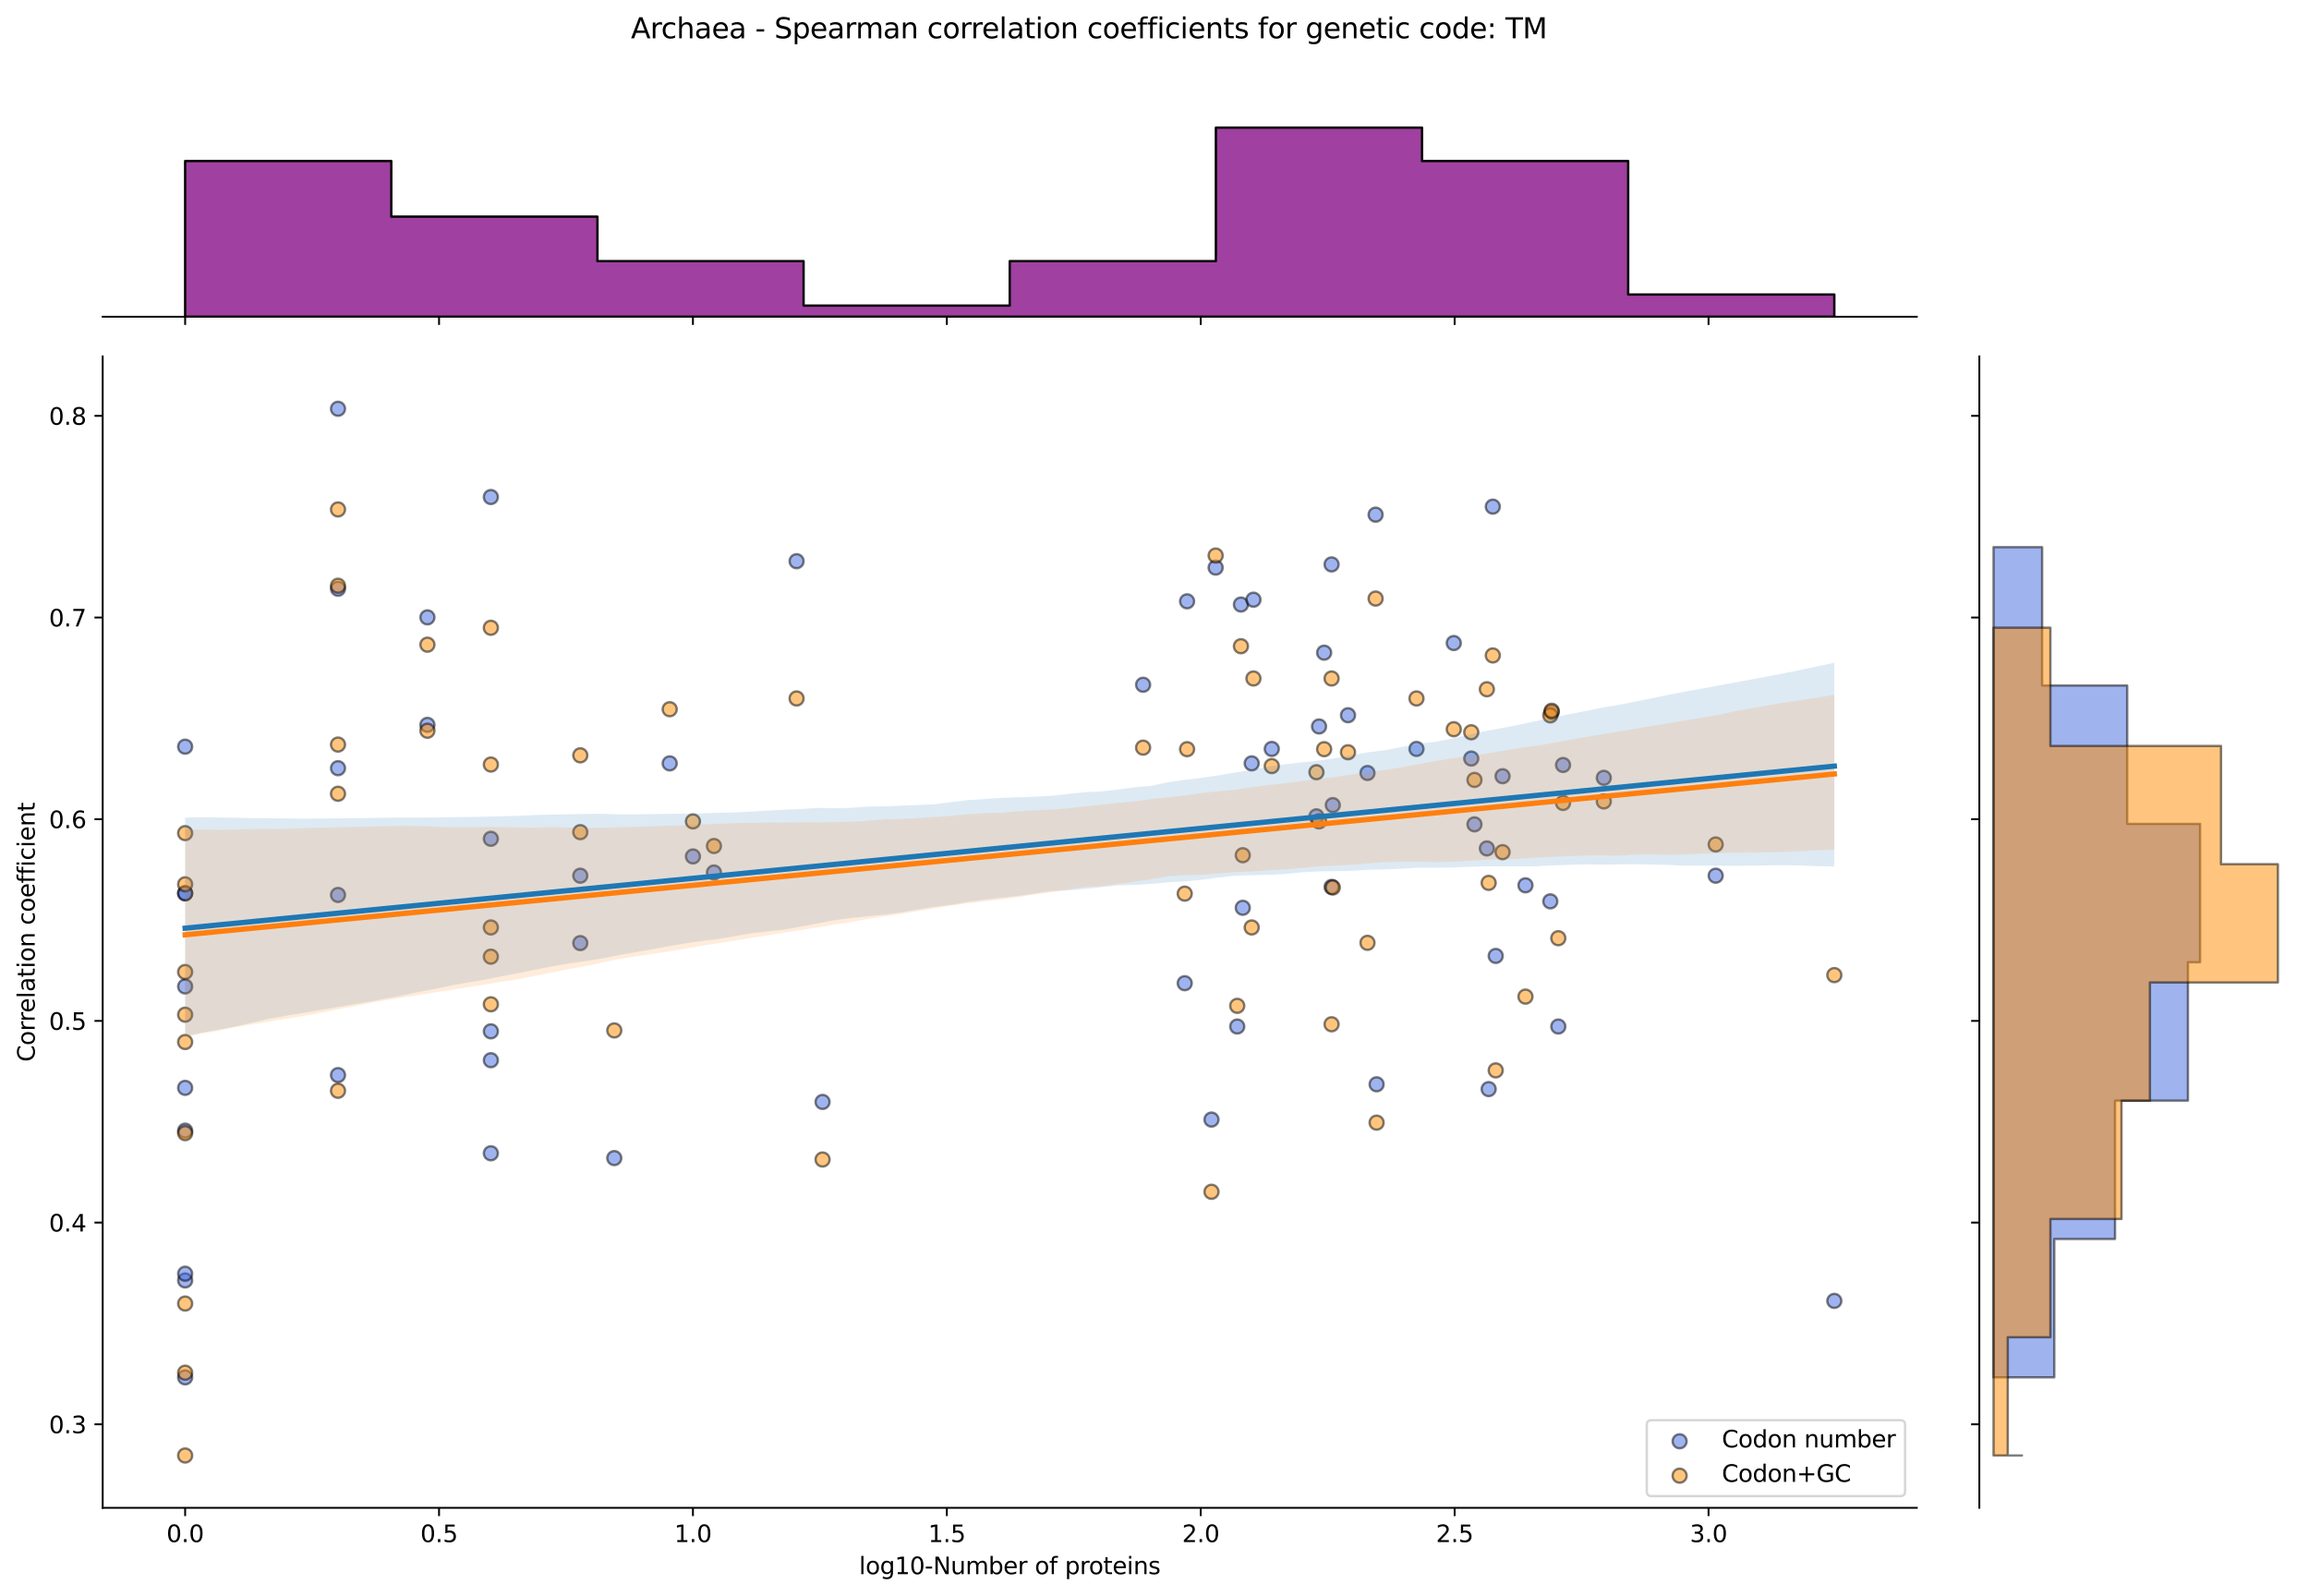 <?xml version="1.0" encoding="utf-8" standalone="no"?>
<!DOCTYPE svg PUBLIC "-//W3C//DTD SVG 1.1//EN"
  "http://www.w3.org/Graphics/SVG/1.1/DTD/svg11.dtd">
<svg xmlns:xlink="http://www.w3.org/1999/xlink" width="984.456pt" height="680.423pt" viewBox="0 0 984.456 680.423" xmlns="http://www.w3.org/2000/svg" version="1.1">
 <defs>
  <style type="text/css">*{stroke-linejoin: round; stroke-linecap: butt}</style>
 </defs>
 <g id="figure_1">
  <g id="patch_1">
   <path d="M 0 680.423 
L 984.456 680.423 
L 984.456 0 
L 0 0 
z
" style="fill: #ffffff"/>
  </g>
  <g id="axes_1">
   <g id="patch_2">
    <path d="M 43.781 642.867 
L 817.232 642.867 
L 817.232 151.966 
L 43.781 151.966 
z
" style="fill: #ffffff"/>
   </g>
   <g id="PathCollection_1">
    <defs>
     <path id="mcae674ce51" d="M 0 3 
C 0.796 3 1.559 2.684 2.121 2.121 
C 2.684 1.559 3 0.796 3 0 
C 3 -0.796 2.684 -1.559 2.121 -2.121 
C 1.559 -2.684 0.796 -3 0 -3 
C -0.796 -3 -1.559 -2.684 -2.121 -2.121 
C -2.684 -1.559 -3 -0.796 -3 0 
C -3 0.796 -2.684 1.559 -2.121 2.121 
C -1.559 2.684 -0.796 3 0 3 
z
" style="stroke: #000000; stroke-opacity: 0.5"/>
    </defs>
    <g clip-path="url(#p6bffe5c277)">
     <use xlink:href="#mcae674ce51" x="527.503" y="437.657" style="fill: #4169e1; fill-opacity: 0.5; stroke: #000000; stroke-opacity: 0.5"/>
     <use xlink:href="#mcae674ce51" x="619.825" y="274.158" style="fill: #4169e1; fill-opacity: 0.5; stroke: #000000; stroke-opacity: 0.5"/>
     <use xlink:href="#mcae674ce51" x="487.366" y="291.944" style="fill: #4169e1; fill-opacity: 0.5; stroke: #000000; stroke-opacity: 0.5"/>
     <use xlink:href="#mcae674ce51" x="505.117" y="419.187" style="fill: #4169e1; fill-opacity: 0.5; stroke: #000000; stroke-opacity: 0.5"/>
     <use xlink:href="#mcae674ce51" x="603.928" y="319.308" style="fill: #4169e1; fill-opacity: 0.5; stroke: #000000; stroke-opacity: 0.5"/>
     <use xlink:href="#mcae674ce51" x="247.409" y="402.084" style="fill: #4169e1; fill-opacity: 0.5; stroke: #000000; stroke-opacity: 0.5"/>
     <use xlink:href="#mcae674ce51" x="660.984" y="384.298" style="fill: #4169e1; fill-opacity: 0.5; stroke: #000000; stroke-opacity: 0.5"/>
     <use xlink:href="#mcae674ce51" x="561.278" y="348.04" style="fill: #4169e1; fill-opacity: 0.5; stroke: #000000; stroke-opacity: 0.5"/>
     <use xlink:href="#mcae674ce51" x="209.285" y="211.905" style="fill: #4169e1; fill-opacity: 0.5; stroke: #000000; stroke-opacity: 0.5"/>
     <use xlink:href="#mcae674ce51" x="78.938" y="587.244" style="fill: #4169e1; fill-opacity: 0.5; stroke: #000000; stroke-opacity: 0.5"/>
     <use xlink:href="#mcae674ce51" x="144.111" y="458.369" style="fill: #4169e1; fill-opacity: 0.5; stroke: #000000; stroke-opacity: 0.5"/>
     <use xlink:href="#mcae674ce51" x="661.561" y="303.574" style="fill: #4169e1; fill-opacity: 0.5; stroke: #000000; stroke-opacity: 0.5"/>
     <use xlink:href="#mcae674ce51" x="78.938" y="380.85" style="fill: #4169e1; fill-opacity: 0.5; stroke: #000000; stroke-opacity: 0.5"/>
     <use xlink:href="#mcae674ce51" x="516.528" y="477.335" style="fill: #4169e1; fill-opacity: 0.5; stroke: #000000; stroke-opacity: 0.5"/>
     <use xlink:href="#mcae674ce51" x="261.903" y="493.754" style="fill: #4169e1; fill-opacity: 0.5; stroke: #000000; stroke-opacity: 0.5"/>
     <use xlink:href="#mcae674ce51" x="529.083" y="257.739" style="fill: #4169e1; fill-opacity: 0.5; stroke: #000000; stroke-opacity: 0.5"/>
     <use xlink:href="#mcae674ce51" x="529.864" y="387.034" style="fill: #4169e1; fill-opacity: 0.5; stroke: #000000; stroke-opacity: 0.5"/>
     <use xlink:href="#mcae674ce51" x="583.035" y="329.57" style="fill: #4169e1; fill-opacity: 0.5; stroke: #000000; stroke-opacity: 0.5"/>
     <use xlink:href="#mcae674ce51" x="285.533" y="325.465" style="fill: #4169e1; fill-opacity: 0.5; stroke: #000000; stroke-opacity: 0.5"/>
     <use xlink:href="#mcae674ce51" x="782.075" y="554.638" style="fill: #4169e1; fill-opacity: 0.5; stroke: #000000; stroke-opacity: 0.5"/>
     <use xlink:href="#mcae674ce51" x="182.235" y="263.212" style="fill: #4169e1; fill-opacity: 0.5; stroke: #000000; stroke-opacity: 0.5"/>
     <use xlink:href="#mcae674ce51" x="518.302" y="242.005" style="fill: #4169e1; fill-opacity: 0.5; stroke: #000000; stroke-opacity: 0.5"/>
     <use xlink:href="#mcae674ce51" x="533.671" y="325.465" style="fill: #4169e1; fill-opacity: 0.5; stroke: #000000; stroke-opacity: 0.5"/>
     <use xlink:href="#mcae674ce51" x="634.702" y="464.337" style="fill: #4169e1; fill-opacity: 0.5; stroke: #000000; stroke-opacity: 0.5"/>
     <use xlink:href="#mcae674ce51" x="144.111" y="174.279" style="fill: #4169e1; fill-opacity: 0.5; stroke: #000000; stroke-opacity: 0.5"/>
     <use xlink:href="#mcae674ce51" x="683.797" y="331.622" style="fill: #4169e1; fill-opacity: 0.5; stroke: #000000; stroke-opacity: 0.5"/>
     <use xlink:href="#mcae674ce51" x="640.627" y="330.938" style="fill: #4169e1; fill-opacity: 0.5; stroke: #000000; stroke-opacity: 0.5"/>
     <use xlink:href="#mcae674ce51" x="78.938" y="318.349" style="fill: #4169e1; fill-opacity: 0.5; stroke: #000000; stroke-opacity: 0.5"/>
     <use xlink:href="#mcae674ce51" x="144.111" y="381.561" style="fill: #4169e1; fill-opacity: 0.5; stroke: #000000; stroke-opacity: 0.5"/>
     <use xlink:href="#mcae674ce51" x="506.123" y="256.371" style="fill: #4169e1; fill-opacity: 0.5; stroke: #000000; stroke-opacity: 0.5"/>
     <use xlink:href="#mcae674ce51" x="78.938" y="380.855" style="fill: #4169e1; fill-opacity: 0.5; stroke: #000000; stroke-opacity: 0.5"/>
     <use xlink:href="#mcae674ce51" x="247.409" y="373.352" style="fill: #4169e1; fill-opacity: 0.5; stroke: #000000; stroke-opacity: 0.5"/>
     <use xlink:href="#mcae674ce51" x="562.384" y="309.731" style="fill: #4169e1; fill-opacity: 0.5; stroke: #000000; stroke-opacity: 0.5"/>
     <use xlink:href="#mcae674ce51" x="664.39" y="437.657" style="fill: #4169e1; fill-opacity: 0.5; stroke: #000000; stroke-opacity: 0.5"/>
     <use xlink:href="#mcae674ce51" x="568.246" y="343.252" style="fill: #4169e1; fill-opacity: 0.5; stroke: #000000; stroke-opacity: 0.5"/>
     <use xlink:href="#mcae674ce51" x="666.412" y="326.149" style="fill: #4169e1; fill-opacity: 0.5; stroke: #000000; stroke-opacity: 0.5"/>
     <use xlink:href="#mcae674ce51" x="209.285" y="452.024" style="fill: #4169e1; fill-opacity: 0.5; stroke: #000000; stroke-opacity: 0.5"/>
     <use xlink:href="#mcae674ce51" x="627.282" y="323.413" style="fill: #4169e1; fill-opacity: 0.5; stroke: #000000; stroke-opacity: 0.5"/>
     <use xlink:href="#mcae674ce51" x="567.728" y="240.637" style="fill: #4169e1; fill-opacity: 0.5; stroke: #000000; stroke-opacity: 0.5"/>
     <use xlink:href="#mcae674ce51" x="78.938" y="420.577" style="fill: #4169e1; fill-opacity: 0.5; stroke: #000000; stroke-opacity: 0.5"/>
     <use xlink:href="#mcae674ce51" x="295.439" y="365.143" style="fill: #4169e1; fill-opacity: 0.5; stroke: #000000; stroke-opacity: 0.5"/>
     <use xlink:href="#mcae674ce51" x="731.494" y="373.352" style="fill: #4169e1; fill-opacity: 0.5; stroke: #000000; stroke-opacity: 0.5"/>
     <use xlink:href="#mcae674ce51" x="636.469" y="216.009" style="fill: #4169e1; fill-opacity: 0.5; stroke: #000000; stroke-opacity: 0.5"/>
     <use xlink:href="#mcae674ce51" x="637.711" y="407.557" style="fill: #4169e1; fill-opacity: 0.5; stroke: #000000; stroke-opacity: 0.5"/>
     <use xlink:href="#mcae674ce51" x="209.285" y="357.618" style="fill: #4169e1; fill-opacity: 0.5; stroke: #000000; stroke-opacity: 0.5"/>
     <use xlink:href="#mcae674ce51" x="650.39" y="377.457" style="fill: #4169e1; fill-opacity: 0.5; stroke: #000000; stroke-opacity: 0.5"/>
     <use xlink:href="#mcae674ce51" x="144.111" y="251.01" style="fill: #4169e1; fill-opacity: 0.5; stroke: #000000; stroke-opacity: 0.5"/>
     <use xlink:href="#mcae674ce51" x="304.401" y="371.984" style="fill: #4169e1; fill-opacity: 0.5; stroke: #000000; stroke-opacity: 0.5"/>
     <use xlink:href="#mcae674ce51" x="542.225" y="319.308" style="fill: #4169e1; fill-opacity: 0.5; stroke: #000000; stroke-opacity: 0.5"/>
     <use xlink:href="#mcae674ce51" x="534.414" y="255.687" style="fill: #4169e1; fill-opacity: 0.5; stroke: #000000; stroke-opacity: 0.5"/>
     <use xlink:href="#mcae674ce51" x="574.733" y="304.942" style="fill: #4169e1; fill-opacity: 0.5; stroke: #000000; stroke-opacity: 0.5"/>
     <use xlink:href="#mcae674ce51" x="633.935" y="361.722" style="fill: #4169e1; fill-opacity: 0.5; stroke: #000000; stroke-opacity: 0.5"/>
     <use xlink:href="#mcae674ce51" x="350.706" y="469.81" style="fill: #4169e1; fill-opacity: 0.5; stroke: #000000; stroke-opacity: 0.5"/>
     <use xlink:href="#mcae674ce51" x="209.285" y="491.701" style="fill: #4169e1; fill-opacity: 0.5; stroke: #000000; stroke-opacity: 0.5"/>
     <use xlink:href="#mcae674ce51" x="209.285" y="439.71" style="fill: #4169e1; fill-opacity: 0.5; stroke: #000000; stroke-opacity: 0.5"/>
     <use xlink:href="#mcae674ce51" x="144.111" y="327.518" style="fill: #4169e1; fill-opacity: 0.5; stroke: #000000; stroke-opacity: 0.5"/>
     <use xlink:href="#mcae674ce51" x="586.926" y="462.285" style="fill: #4169e1; fill-opacity: 0.5; stroke: #000000; stroke-opacity: 0.5"/>
     <use xlink:href="#mcae674ce51" x="78.938" y="463.812" style="fill: #4169e1; fill-opacity: 0.5; stroke: #000000; stroke-opacity: 0.5"/>
     <use xlink:href="#mcae674ce51" x="628.651" y="351.461" style="fill: #4169e1; fill-opacity: 0.5; stroke: #000000; stroke-opacity: 0.5"/>
     <use xlink:href="#mcae674ce51" x="339.632" y="239.269" style="fill: #4169e1; fill-opacity: 0.5; stroke: #000000; stroke-opacity: 0.5"/>
     <use xlink:href="#mcae674ce51" x="567.728" y="378.141" style="fill: #4169e1; fill-opacity: 0.5; stroke: #000000; stroke-opacity: 0.5"/>
     <use xlink:href="#mcae674ce51" x="78.938" y="482.049" style="fill: #4169e1; fill-opacity: 0.5; stroke: #000000; stroke-opacity: 0.5"/>
     <use xlink:href="#mcae674ce51" x="182.235" y="309.047" style="fill: #4169e1; fill-opacity: 0.5; stroke: #000000; stroke-opacity: 0.5"/>
     <use xlink:href="#mcae674ce51" x="564.559" y="278.262" style="fill: #4169e1; fill-opacity: 0.5; stroke: #000000; stroke-opacity: 0.5"/>
     <use xlink:href="#mcae674ce51" x="586.502" y="219.43" style="fill: #4169e1; fill-opacity: 0.5; stroke: #000000; stroke-opacity: 0.5"/>
     <use xlink:href="#mcae674ce51" x="78.938" y="545.911" style="fill: #4169e1; fill-opacity: 0.5; stroke: #000000; stroke-opacity: 0.5"/>
     <use xlink:href="#mcae674ce51" x="78.938" y="543.042" style="fill: #4169e1; fill-opacity: 0.5; stroke: #000000; stroke-opacity: 0.5"/>
    </g>
   </g>
   <g id="PathCollection_2">
    <defs>
     <path id="md65b5a4a1a" d="M 0 3 
C 0.796 3 1.559 2.684 2.121 2.121 
C 2.684 1.559 3 0.796 3 0 
C 3 -0.796 2.684 -1.559 2.121 -2.121 
C 1.559 -2.684 0.796 -3 0 -3 
C -0.796 -3 -1.559 -2.684 -2.121 -2.121 
C -2.684 -1.559 -3 -0.796 -3 0 
C -3 0.796 -2.684 1.559 -2.121 2.121 
C -1.559 2.684 -0.796 3 0 3 
z
" style="stroke: #000000; stroke-opacity: 0.5"/>
    </defs>
    <g clip-path="url(#p6bffe5c277)">
     <use xlink:href="#md65b5a4a1a" x="527.503" y="428.838" style="fill: #ff8c00; fill-opacity: 0.5; stroke: #000000; stroke-opacity: 0.5"/>
     <use xlink:href="#md65b5a4a1a" x="619.825" y="310.897" style="fill: #ff8c00; fill-opacity: 0.5; stroke: #000000; stroke-opacity: 0.5"/>
     <use xlink:href="#md65b5a4a1a" x="487.366" y="318.759" style="fill: #ff8c00; fill-opacity: 0.5; stroke: #000000; stroke-opacity: 0.5"/>
     <use xlink:href="#md65b5a4a1a" x="505.117" y="381.006" style="fill: #ff8c00; fill-opacity: 0.5; stroke: #000000; stroke-opacity: 0.5"/>
     <use xlink:href="#md65b5a4a1a" x="603.928" y="297.792" style="fill: #ff8c00; fill-opacity: 0.5; stroke: #000000; stroke-opacity: 0.5"/>
     <use xlink:href="#md65b5a4a1a" x="247.409" y="354.797" style="fill: #ff8c00; fill-opacity: 0.5; stroke: #000000; stroke-opacity: 0.5"/>
     <use xlink:href="#md65b5a4a1a" x="660.984" y="305" style="fill: #ff8c00; fill-opacity: 0.5; stroke: #000000; stroke-opacity: 0.5"/>
     <use xlink:href="#md65b5a4a1a" x="561.278" y="329.243" style="fill: #ff8c00; fill-opacity: 0.5; stroke: #000000; stroke-opacity: 0.5"/>
     <use xlink:href="#md65b5a4a1a" x="209.285" y="325.967" style="fill: #ff8c00; fill-opacity: 0.5; stroke: #000000; stroke-opacity: 0.5"/>
     <use xlink:href="#md65b5a4a1a" x="78.938" y="483.132" style="fill: #ff8c00; fill-opacity: 0.5; stroke: #000000; stroke-opacity: 0.5"/>
     <use xlink:href="#md65b5a4a1a" x="144.111" y="465.052" style="fill: #ff8c00; fill-opacity: 0.5; stroke: #000000; stroke-opacity: 0.5"/>
     <use xlink:href="#md65b5a4a1a" x="661.561" y="303.034" style="fill: #ff8c00; fill-opacity: 0.5; stroke: #000000; stroke-opacity: 0.5"/>
     <use xlink:href="#md65b5a4a1a" x="78.938" y="432.616" style="fill: #ff8c00; fill-opacity: 0.5; stroke: #000000; stroke-opacity: 0.5"/>
     <use xlink:href="#md65b5a4a1a" x="516.528" y="508.12" style="fill: #ff8c00; fill-opacity: 0.5; stroke: #000000; stroke-opacity: 0.5"/>
     <use xlink:href="#md65b5a4a1a" x="261.903" y="439.321" style="fill: #ff8c00; fill-opacity: 0.5; stroke: #000000; stroke-opacity: 0.5"/>
     <use xlink:href="#md65b5a4a1a" x="529.083" y="275.514" style="fill: #ff8c00; fill-opacity: 0.5; stroke: #000000; stroke-opacity: 0.5"/>
     <use xlink:href="#md65b5a4a1a" x="529.864" y="364.625" style="fill: #ff8c00; fill-opacity: 0.5; stroke: #000000; stroke-opacity: 0.5"/>
     <use xlink:href="#md65b5a4a1a" x="583.035" y="401.973" style="fill: #ff8c00; fill-opacity: 0.5; stroke: #000000; stroke-opacity: 0.5"/>
     <use xlink:href="#md65b5a4a1a" x="285.533" y="302.379" style="fill: #ff8c00; fill-opacity: 0.5; stroke: #000000; stroke-opacity: 0.5"/>
     <use xlink:href="#md65b5a4a1a" x="782.075" y="415.733" style="fill: #ff8c00; fill-opacity: 0.5; stroke: #000000; stroke-opacity: 0.5"/>
     <use xlink:href="#md65b5a4a1a" x="182.235" y="274.859" style="fill: #ff8c00; fill-opacity: 0.5; stroke: #000000; stroke-opacity: 0.5"/>
     <use xlink:href="#md65b5a4a1a" x="518.302" y="236.856" style="fill: #ff8c00; fill-opacity: 0.5; stroke: #000000; stroke-opacity: 0.5"/>
     <use xlink:href="#md65b5a4a1a" x="533.671" y="395.421" style="fill: #ff8c00; fill-opacity: 0.5; stroke: #000000; stroke-opacity: 0.5"/>
     <use xlink:href="#md65b5a4a1a" x="634.702" y="376.419" style="fill: #ff8c00; fill-opacity: 0.5; stroke: #000000; stroke-opacity: 0.5"/>
     <use xlink:href="#md65b5a4a1a" x="144.111" y="217.199" style="fill: #ff8c00; fill-opacity: 0.5; stroke: #000000; stroke-opacity: 0.5"/>
     <use xlink:href="#md65b5a4a1a" x="683.797" y="341.692" style="fill: #ff8c00; fill-opacity: 0.5; stroke: #000000; stroke-opacity: 0.5"/>
     <use xlink:href="#md65b5a4a1a" x="640.627" y="363.315" style="fill: #ff8c00; fill-opacity: 0.5; stroke: #000000; stroke-opacity: 0.5"/>
     <use xlink:href="#md65b5a4a1a" x="78.938" y="355.204" style="fill: #ff8c00; fill-opacity: 0.5; stroke: #000000; stroke-opacity: 0.5"/>
     <use xlink:href="#md65b5a4a1a" x="144.111" y="338.416" style="fill: #ff8c00; fill-opacity: 0.5; stroke: #000000; stroke-opacity: 0.5"/>
     <use xlink:href="#md65b5a4a1a" x="506.123" y="319.415" style="fill: #ff8c00; fill-opacity: 0.5; stroke: #000000; stroke-opacity: 0.5"/>
     <use xlink:href="#md65b5a4a1a" x="78.938" y="414.411" style="fill: #ff8c00; fill-opacity: 0.5; stroke: #000000; stroke-opacity: 0.5"/>
     <use xlink:href="#md65b5a4a1a" x="247.409" y="322.036" style="fill: #ff8c00; fill-opacity: 0.5; stroke: #000000; stroke-opacity: 0.5"/>
     <use xlink:href="#md65b5a4a1a" x="562.384" y="350.21" style="fill: #ff8c00; fill-opacity: 0.5; stroke: #000000; stroke-opacity: 0.5"/>
     <use xlink:href="#md65b5a4a1a" x="664.39" y="400.008" style="fill: #ff8c00; fill-opacity: 0.5; stroke: #000000; stroke-opacity: 0.5"/>
     <use xlink:href="#md65b5a4a1a" x="568.246" y="378.385" style="fill: #ff8c00; fill-opacity: 0.5; stroke: #000000; stroke-opacity: 0.5"/>
     <use xlink:href="#md65b5a4a1a" x="666.412" y="342.348" style="fill: #ff8c00; fill-opacity: 0.5; stroke: #000000; stroke-opacity: 0.5"/>
     <use xlink:href="#md65b5a4a1a" x="209.285" y="407.87" style="fill: #ff8c00; fill-opacity: 0.5; stroke: #000000; stroke-opacity: 0.5"/>
     <use xlink:href="#md65b5a4a1a" x="627.282" y="312.207" style="fill: #ff8c00; fill-opacity: 0.5; stroke: #000000; stroke-opacity: 0.5"/>
     <use xlink:href="#md65b5a4a1a" x="567.728" y="289.274" style="fill: #ff8c00; fill-opacity: 0.5; stroke: #000000; stroke-opacity: 0.5"/>
     <use xlink:href="#md65b5a4a1a" x="78.938" y="444.268" style="fill: #ff8c00; fill-opacity: 0.5; stroke: #000000; stroke-opacity: 0.5"/>
     <use xlink:href="#md65b5a4a1a" x="295.439" y="350.21" style="fill: #ff8c00; fill-opacity: 0.5; stroke: #000000; stroke-opacity: 0.5"/>
     <use xlink:href="#md65b5a4a1a" x="731.494" y="360.039" style="fill: #ff8c00; fill-opacity: 0.5; stroke: #000000; stroke-opacity: 0.5"/>
     <use xlink:href="#md65b5a4a1a" x="636.469" y="279.446" style="fill: #ff8c00; fill-opacity: 0.5; stroke: #000000; stroke-opacity: 0.5"/>
     <use xlink:href="#md65b5a4a1a" x="637.711" y="456.357" style="fill: #ff8c00; fill-opacity: 0.5; stroke: #000000; stroke-opacity: 0.5"/>
     <use xlink:href="#md65b5a4a1a" x="209.285" y="267.652" style="fill: #ff8c00; fill-opacity: 0.5; stroke: #000000; stroke-opacity: 0.5"/>
     <use xlink:href="#md65b5a4a1a" x="650.39" y="424.906" style="fill: #ff8c00; fill-opacity: 0.5; stroke: #000000; stroke-opacity: 0.5"/>
     <use xlink:href="#md65b5a4a1a" x="144.111" y="249.729" style="fill: #ff8c00; fill-opacity: 0.5; stroke: #000000; stroke-opacity: 0.5"/>
     <use xlink:href="#md65b5a4a1a" x="304.401" y="360.694" style="fill: #ff8c00; fill-opacity: 0.5; stroke: #000000; stroke-opacity: 0.5"/>
     <use xlink:href="#md65b5a4a1a" x="542.225" y="326.622" style="fill: #ff8c00; fill-opacity: 0.5; stroke: #000000; stroke-opacity: 0.5"/>
     <use xlink:href="#md65b5a4a1a" x="534.414" y="289.274" style="fill: #ff8c00; fill-opacity: 0.5; stroke: #000000; stroke-opacity: 0.5"/>
     <use xlink:href="#md65b5a4a1a" x="574.733" y="320.725" style="fill: #ff8c00; fill-opacity: 0.5; stroke: #000000; stroke-opacity: 0.5"/>
     <use xlink:href="#md65b5a4a1a" x="633.935" y="293.861" style="fill: #ff8c00; fill-opacity: 0.5; stroke: #000000; stroke-opacity: 0.5"/>
     <use xlink:href="#md65b5a4a1a" x="350.706" y="494.36" style="fill: #ff8c00; fill-opacity: 0.5; stroke: #000000; stroke-opacity: 0.5"/>
     <use xlink:href="#md65b5a4a1a" x="209.285" y="428.182" style="fill: #ff8c00; fill-opacity: 0.5; stroke: #000000; stroke-opacity: 0.5"/>
     <use xlink:href="#md65b5a4a1a" x="209.285" y="395.421" style="fill: #ff8c00; fill-opacity: 0.5; stroke: #000000; stroke-opacity: 0.5"/>
     <use xlink:href="#md65b5a4a1a" x="144.111" y="317.449" style="fill: #ff8c00; fill-opacity: 0.5; stroke: #000000; stroke-opacity: 0.5"/>
     <use xlink:href="#md65b5a4a1a" x="586.926" y="478.635" style="fill: #ff8c00; fill-opacity: 0.5; stroke: #000000; stroke-opacity: 0.5"/>
     <use xlink:href="#md65b5a4a1a" x="78.938" y="585.249" style="fill: #ff8c00; fill-opacity: 0.5; stroke: #000000; stroke-opacity: 0.5"/>
     <use xlink:href="#md65b5a4a1a" x="628.651" y="332.519" style="fill: #ff8c00; fill-opacity: 0.5; stroke: #000000; stroke-opacity: 0.5"/>
     <use xlink:href="#md65b5a4a1a" x="339.632" y="297.792" style="fill: #ff8c00; fill-opacity: 0.5; stroke: #000000; stroke-opacity: 0.5"/>
     <use xlink:href="#md65b5a4a1a" x="567.728" y="436.7" style="fill: #ff8c00; fill-opacity: 0.5; stroke: #000000; stroke-opacity: 0.5"/>
     <use xlink:href="#md65b5a4a1a" x="78.938" y="555.769" style="fill: #ff8c00; fill-opacity: 0.5; stroke: #000000; stroke-opacity: 0.5"/>
     <use xlink:href="#md65b5a4a1a" x="182.235" y="311.552" style="fill: #ff8c00; fill-opacity: 0.5; stroke: #000000; stroke-opacity: 0.5"/>
     <use xlink:href="#md65b5a4a1a" x="564.559" y="319.415" style="fill: #ff8c00; fill-opacity: 0.5; stroke: #000000; stroke-opacity: 0.5"/>
     <use xlink:href="#md65b5a4a1a" x="586.502" y="255.202" style="fill: #ff8c00; fill-opacity: 0.5; stroke: #000000; stroke-opacity: 0.5"/>
     <use xlink:href="#md65b5a4a1a" x="78.938" y="620.553" style="fill: #ff8c00; fill-opacity: 0.5; stroke: #000000; stroke-opacity: 0.5"/>
     <use xlink:href="#md65b5a4a1a" x="78.938" y="377.017" style="fill: #ff8c00; fill-opacity: 0.5; stroke: #000000; stroke-opacity: 0.5"/>
    </g>
   </g>
   <g id="PolyCollection_1">
    <path d="M 78.938 348.604 
L 78.938 441.783 
L 86.04 440.342 
L 93.143 439.016 
L 100.245 437.689 
L 107.348 436.059 
L 114.45 434.409 
L 121.552 433.145 
L 128.655 431.948 
L 135.757 430.75 
L 142.86 429.553 
L 149.962 428.355 
L 157.064 427.148 
L 164.167 425.833 
L 171.269 424.515 
L 178.372 422.944 
L 185.474 421.605 
L 192.576 420.1 
L 199.679 418.875 
L 206.781 417.67 
L 213.884 416.255 
L 220.986 414.852 
L 228.088 413.448 
L 235.191 412.044 
L 242.293 410.814 
L 249.396 409.783 
L 256.498 408.682 
L 263.6 407.282 
L 270.703 406.002 
L 277.805 404.774 
L 284.908 403.439 
L 292.01 402.232 
L 299.112 401.198 
L 306.215 400.35 
L 313.317 399.116 
L 320.419 397.914 
L 327.522 397.072 
L 334.624 396.283 
L 341.727 394.971 
L 348.829 393.65 
L 355.931 392.325 
L 363.034 391.354 
L 370.136 390.627 
L 377.239 389.948 
L 384.341 388.981 
L 391.443 387.749 
L 398.546 386.55 
L 405.648 385.799 
L 412.751 384.508 
L 419.853 383.57 
L 426.955 382.745 
L 434.058 382.016 
L 441.16 380.924 
L 448.263 379.916 
L 455.365 379.619 
L 462.467 378.979 
L 469.57 378.22 
L 476.672 377.476 
L 483.775 377.269 
L 490.877 376.835 
L 497.979 376.176 
L 505.082 375.793 
L 512.184 375.108 
L 519.287 374.166 
L 526.389 373.361 
L 533.491 373.149 
L 540.594 372.987 
L 547.696 372.653 
L 554.799 371.933 
L 561.901 371.524 
L 569.003 371.43 
L 576.106 371.288 
L 583.208 370.858 
L 590.31 370.657 
L 597.413 370.406 
L 604.515 369.951 
L 611.618 369.974 
L 618.72 369.893 
L 625.822 369.569 
L 632.925 369.368 
L 640.027 369.368 
L 647.13 369.377 
L 654.232 369.362 
L 661.334 368.987 
L 668.437 368.755 
L 675.539 368.513 
L 682.642 368.667 
L 689.744 368.558 
L 696.846 368.429 
L 703.949 368.615 
L 711.051 368.744 
L 718.154 369.084 
L 725.256 369.082 
L 732.358 369.067 
L 739.461 369.139 
L 746.563 369.05 
L 753.666 368.959 
L 760.768 368.866 
L 767.87 368.993 
L 774.973 369.294 
L 782.075 369.399 
L 782.075 282.547 
L 782.075 282.547 
L 774.973 284.072 
L 767.87 285.586 
L 760.768 287.016 
L 753.666 288.381 
L 746.563 289.699 
L 739.461 291.015 
L 732.358 292.332 
L 725.256 293.648 
L 718.154 294.898 
L 711.051 296.273 
L 703.949 297.773 
L 696.846 299.208 
L 689.744 300.592 
L 682.642 301.788 
L 675.539 303.249 
L 668.437 304.583 
L 661.334 306.117 
L 654.232 307.573 
L 647.13 309.091 
L 640.027 310.472 
L 632.925 311.759 
L 625.822 313.32 
L 618.72 314.984 
L 611.618 316.317 
L 604.515 317.144 
L 597.413 318.52 
L 590.31 319.871 
L 583.208 320.756 
L 576.106 322.027 
L 569.003 323.306 
L 561.901 324.325 
L 554.799 325.041 
L 547.696 325.906 
L 540.594 326.877 
L 533.491 328.341 
L 526.389 329.387 
L 519.287 330.617 
L 512.184 331.65 
L 505.082 332.505 
L 497.979 333.486 
L 490.877 335.027 
L 483.775 335.64 
L 476.672 336.609 
L 469.57 337.452 
L 462.467 337.723 
L 455.365 338.502 
L 448.263 339.315 
L 441.16 339.657 
L 434.058 339.912 
L 426.955 340.17 
L 419.853 340.645 
L 412.751 341.12 
L 405.648 341.964 
L 398.546 342.915 
L 391.443 343.198 
L 384.341 343.486 
L 377.239 343.773 
L 370.136 343.858 
L 363.034 344.392 
L 355.931 344.602 
L 348.829 344.422 
L 341.727 344.903 
L 334.624 345.186 
L 327.522 345.6 
L 320.419 345.994 
L 313.317 346.37 
L 306.215 346.557 
L 299.112 346.765 
L 292.01 346.89 
L 284.908 346.988 
L 277.805 347.095 
L 270.703 347.212 
L 263.6 347.189 
L 256.498 346.932 
L 249.396 347.036 
L 242.293 347.166 
L 235.191 347.299 
L 228.088 347.506 
L 220.986 347.812 
L 213.884 348.022 
L 206.781 348.197 
L 199.679 348.312 
L 192.576 348.4 
L 185.474 348.536 
L 178.372 348.581 
L 171.269 348.602 
L 164.167 348.625 
L 157.064 348.773 
L 149.962 348.865 
L 142.86 348.918 
L 135.757 348.991 
L 128.655 349.039 
L 121.552 348.944 
L 114.45 348.849 
L 107.348 348.797 
L 100.245 348.651 
L 93.143 348.548 
L 86.04 348.452 
L 78.938 348.604 
z
" clip-path="url(#p6bffe5c277)" style="fill: #1f77b4; fill-opacity: 0.15"/>
   </g>
   <g id="PolyCollection_2">
    <path d="M 78.938 353.546 
L 78.938 442.056 
L 86.04 440.644 
L 93.143 439.467 
L 100.245 437.97 
L 107.348 436.769 
L 114.45 435.592 
L 121.552 434.412 
L 128.655 433.228 
L 135.757 432.044 
L 142.86 430.525 
L 149.962 429.216 
L 157.064 427.808 
L 164.167 426.494 
L 171.269 425.367 
L 178.372 424.238 
L 185.474 423.109 
L 192.576 421.98 
L 199.679 420.851 
L 206.781 419.722 
L 213.884 418.59 
L 220.986 417.454 
L 228.088 416.057 
L 235.191 414.619 
L 242.293 413.23 
L 249.396 411.951 
L 256.498 410.416 
L 263.6 408.923 
L 270.703 407.814 
L 277.805 406.727 
L 284.908 405.687 
L 292.01 404.489 
L 299.112 403.228 
L 306.215 402.131 
L 313.317 400.987 
L 320.419 399.837 
L 327.522 398.719 
L 334.624 397.6 
L 341.727 396.478 
L 348.829 395.36 
L 355.931 394.161 
L 363.034 393.073 
L 370.136 391.71 
L 377.239 390.706 
L 384.341 389.599 
L 391.443 388.419 
L 398.546 387.239 
L 405.648 386.059 
L 412.751 385.14 
L 419.853 384.297 
L 426.955 383.49 
L 434.058 382.552 
L 441.16 381.382 
L 448.263 380.445 
L 455.365 379.246 
L 462.467 378.178 
L 469.57 377.775 
L 476.672 376.863 
L 483.775 375.914 
L 490.877 374.829 
L 497.979 373.595 
L 505.082 373.077 
L 512.184 372.981 
L 519.287 372.423 
L 526.389 371.816 
L 533.491 371.592 
L 540.594 371.085 
L 547.696 370.676 
L 554.799 370.13 
L 561.901 369.383 
L 569.003 369.073 
L 576.106 368.694 
L 583.208 368.126 
L 590.31 367.581 
L 597.413 367.412 
L 604.515 367.388 
L 611.618 367.557 
L 618.72 367.442 
L 625.822 367.024 
L 632.925 366.609 
L 640.027 366.228 
L 647.13 366.191 
L 654.232 365.684 
L 661.334 365.322 
L 668.437 365 
L 675.539 364.776 
L 682.642 364.688 
L 689.744 364.858 
L 696.846 364.391 
L 703.949 364.303 
L 711.051 364.468 
L 718.154 364.336 
L 725.256 363.931 
L 732.358 363.766 
L 739.461 363.578 
L 746.563 363.487 
L 753.666 363.39 
L 760.768 363.265 
L 767.87 362.875 
L 774.973 362.485 
L 782.075 362.332 
L 782.075 296.22 
L 782.075 296.22 
L 774.973 297.412 
L 767.87 298.472 
L 760.768 299.534 
L 753.666 300.722 
L 746.563 301.983 
L 739.461 303.256 
L 732.358 304.864 
L 725.256 305.994 
L 718.154 307.18 
L 711.051 308.368 
L 703.949 309.555 
L 696.846 310.74 
L 689.744 311.922 
L 682.642 313.109 
L 675.539 314.299 
L 668.437 315.572 
L 661.334 316.905 
L 654.232 318.031 
L 647.13 319.045 
L 640.027 320.226 
L 632.925 321.407 
L 625.822 322.371 
L 618.72 323.38 
L 611.618 324.504 
L 604.515 325.84 
L 597.413 327.146 
L 590.31 328.296 
L 583.208 329.24 
L 576.106 330.242 
L 569.003 331.306 
L 561.901 332.085 
L 554.799 333.03 
L 547.696 333.976 
L 540.594 334.691 
L 533.491 335.647 
L 526.389 336.731 
L 519.287 337.357 
L 512.184 338.137 
L 505.082 339.126 
L 497.979 339.947 
L 490.877 340.677 
L 483.775 341.602 
L 476.672 342.281 
L 469.57 343.065 
L 462.467 343.821 
L 455.365 344.61 
L 448.263 345.152 
L 441.16 345.483 
L 434.058 345.886 
L 426.955 346.492 
L 419.853 346.672 
L 412.751 347.16 
L 405.648 347.796 
L 398.546 348.344 
L 391.443 348.779 
L 384.341 349.209 
L 377.239 349.275 
L 370.136 349.93 
L 363.034 350.352 
L 355.931 350.507 
L 348.829 350.607 
L 341.727 350.529 
L 334.624 350.707 
L 327.522 350.673 
L 320.419 350.858 
L 313.317 350.932 
L 306.215 351.197 
L 299.112 351.489 
L 292.01 351.782 
L 284.908 352.04 
L 277.805 352.298 
L 270.703 352.547 
L 263.6 352.71 
L 256.498 352.864 
L 249.396 352.986 
L 242.293 352.82 
L 235.191 352.655 
L 228.088 352.855 
L 220.986 352.77 
L 213.884 352.619 
L 206.781 352.572 
L 199.679 352.664 
L 192.576 352.702 
L 185.474 352.448 
L 178.372 352.196 
L 171.269 352.115 
L 164.167 352.261 
L 157.064 352.416 
L 149.962 352.575 
L 142.86 352.734 
L 135.757 352.894 
L 128.655 353.131 
L 121.552 353.45 
L 114.45 353.413 
L 107.348 353.513 
L 100.245 353.662 
L 93.143 353.814 
L 86.04 353.699 
L 78.938 353.546 
z
" clip-path="url(#p6bffe5c277)" style="fill: #ff7f0e; fill-opacity: 0.15"/>
   </g>
   <g id="matplotlib.axis_1">
    <g id="xtick_1">
     <g id="line2d_1">
      <defs>
       <path id="mc7470ebc6c" d="M 0 0 
L 0 3.5 
" style="stroke: #000000; stroke-width: 0.8"/>
      </defs>
      <g>
       <use xlink:href="#mc7470ebc6c" x="78.938" y="642.867" style="stroke: #000000; stroke-width: 0.8"/>
      </g>
     </g>
     <g id="text_1">
      <!-- 0.0 -->
      <g transform="translate(70.987 657.465) scale(0.1 -0.1)">
       <defs>
        <path id="DejaVuSans-30" d="M 2034 4250 
Q 1547 4250 1301 3770 
Q 1056 3291 1056 2328 
Q 1056 1369 1301 889 
Q 1547 409 2034 409 
Q 2525 409 2770 889 
Q 3016 1369 3016 2328 
Q 3016 3291 2770 3770 
Q 2525 4250 2034 4250 
z
M 2034 4750 
Q 2819 4750 3233 4129 
Q 3647 3509 3647 2328 
Q 3647 1150 3233 529 
Q 2819 -91 2034 -91 
Q 1250 -91 836 529 
Q 422 1150 422 2328 
Q 422 3509 836 4129 
Q 1250 4750 2034 4750 
z
" transform="scale(0.016)"/>
        <path id="DejaVuSans-2e" d="M 684 794 
L 1344 794 
L 1344 0 
L 684 0 
L 684 794 
z
" transform="scale(0.016)"/>
       </defs>
       <use xlink:href="#DejaVuSans-30"/>
       <use xlink:href="#DejaVuSans-2e" x="63.623"/>
       <use xlink:href="#DejaVuSans-30" x="95.41"/>
      </g>
     </g>
    </g>
    <g id="xtick_2">
     <g id="line2d_2">
      <g>
       <use xlink:href="#mc7470ebc6c" x="187.189" y="642.867" style="stroke: #000000; stroke-width: 0.8"/>
      </g>
     </g>
     <g id="text_2">
      <!-- 0.5 -->
      <g transform="translate(179.237 657.465) scale(0.1 -0.1)">
       <defs>
        <path id="DejaVuSans-35" d="M 691 4666 
L 3169 4666 
L 3169 4134 
L 1269 4134 
L 1269 2991 
Q 1406 3038 1543 3061 
Q 1681 3084 1819 3084 
Q 2600 3084 3056 2656 
Q 3513 2228 3513 1497 
Q 3513 744 3044 326 
Q 2575 -91 1722 -91 
Q 1428 -91 1123 -41 
Q 819 9 494 109 
L 494 744 
Q 775 591 1075 516 
Q 1375 441 1709 441 
Q 2250 441 2565 725 
Q 2881 1009 2881 1497 
Q 2881 1984 2565 2268 
Q 2250 2553 1709 2553 
Q 1456 2553 1204 2497 
Q 953 2441 691 2322 
L 691 4666 
z
" transform="scale(0.016)"/>
       </defs>
       <use xlink:href="#DejaVuSans-30"/>
       <use xlink:href="#DejaVuSans-2e" x="63.623"/>
       <use xlink:href="#DejaVuSans-35" x="95.41"/>
      </g>
     </g>
    </g>
    <g id="xtick_3">
     <g id="line2d_3">
      <g>
       <use xlink:href="#mc7470ebc6c" x="295.439" y="642.867" style="stroke: #000000; stroke-width: 0.8"/>
      </g>
     </g>
     <g id="text_3">
      <!-- 1.0 -->
      <g transform="translate(287.488 657.465) scale(0.1 -0.1)">
       <defs>
        <path id="DejaVuSans-31" d="M 794 531 
L 1825 531 
L 1825 4091 
L 703 3866 
L 703 4441 
L 1819 4666 
L 2450 4666 
L 2450 531 
L 3481 531 
L 3481 0 
L 794 0 
L 794 531 
z
" transform="scale(0.016)"/>
       </defs>
       <use xlink:href="#DejaVuSans-31"/>
       <use xlink:href="#DejaVuSans-2e" x="63.623"/>
       <use xlink:href="#DejaVuSans-30" x="95.41"/>
      </g>
     </g>
    </g>
    <g id="xtick_4">
     <g id="line2d_4">
      <g>
       <use xlink:href="#mc7470ebc6c" x="403.69" y="642.867" style="stroke: #000000; stroke-width: 0.8"/>
      </g>
     </g>
     <g id="text_4">
      <!-- 1.5 -->
      <g transform="translate(395.738 657.465) scale(0.1 -0.1)">
       <use xlink:href="#DejaVuSans-31"/>
       <use xlink:href="#DejaVuSans-2e" x="63.623"/>
       <use xlink:href="#DejaVuSans-35" x="95.41"/>
      </g>
     </g>
    </g>
    <g id="xtick_5">
     <g id="line2d_5">
      <g>
       <use xlink:href="#mc7470ebc6c" x="511.941" y="642.867" style="stroke: #000000; stroke-width: 0.8"/>
      </g>
     </g>
     <g id="text_5">
      <!-- 2.0 -->
      <g transform="translate(503.989 657.465) scale(0.1 -0.1)">
       <defs>
        <path id="DejaVuSans-32" d="M 1228 531 
L 3431 531 
L 3431 0 
L 469 0 
L 469 531 
Q 828 903 1448 1529 
Q 2069 2156 2228 2338 
Q 2531 2678 2651 2914 
Q 2772 3150 2772 3378 
Q 2772 3750 2511 3984 
Q 2250 4219 1831 4219 
Q 1534 4219 1204 4116 
Q 875 4013 500 3803 
L 500 4441 
Q 881 4594 1212 4672 
Q 1544 4750 1819 4750 
Q 2544 4750 2975 4387 
Q 3406 4025 3406 3419 
Q 3406 3131 3298 2873 
Q 3191 2616 2906 2266 
Q 2828 2175 2409 1742 
Q 1991 1309 1228 531 
z
" transform="scale(0.016)"/>
       </defs>
       <use xlink:href="#DejaVuSans-32"/>
       <use xlink:href="#DejaVuSans-2e" x="63.623"/>
       <use xlink:href="#DejaVuSans-30" x="95.41"/>
      </g>
     </g>
    </g>
    <g id="xtick_6">
     <g id="line2d_6">
      <g>
       <use xlink:href="#mc7470ebc6c" x="620.191" y="642.867" style="stroke: #000000; stroke-width: 0.8"/>
      </g>
     </g>
     <g id="text_6">
      <!-- 2.5 -->
      <g transform="translate(612.24 657.465) scale(0.1 -0.1)">
       <use xlink:href="#DejaVuSans-32"/>
       <use xlink:href="#DejaVuSans-2e" x="63.623"/>
       <use xlink:href="#DejaVuSans-35" x="95.41"/>
      </g>
     </g>
    </g>
    <g id="xtick_7">
     <g id="line2d_7">
      <g>
       <use xlink:href="#mc7470ebc6c" x="728.442" y="642.867" style="stroke: #000000; stroke-width: 0.8"/>
      </g>
     </g>
     <g id="text_7">
      <!-- 3.0 -->
      <g transform="translate(720.49 657.465) scale(0.1 -0.1)">
       <defs>
        <path id="DejaVuSans-33" d="M 2597 2516 
Q 3050 2419 3304 2112 
Q 3559 1806 3559 1356 
Q 3559 666 3084 287 
Q 2609 -91 1734 -91 
Q 1441 -91 1130 -33 
Q 819 25 488 141 
L 488 750 
Q 750 597 1062 519 
Q 1375 441 1716 441 
Q 2309 441 2620 675 
Q 2931 909 2931 1356 
Q 2931 1769 2642 2001 
Q 2353 2234 1838 2234 
L 1294 2234 
L 1294 2753 
L 1863 2753 
Q 2328 2753 2575 2939 
Q 2822 3125 2822 3475 
Q 2822 3834 2567 4026 
Q 2313 4219 1838 4219 
Q 1578 4219 1281 4162 
Q 984 4106 628 3988 
L 628 4550 
Q 988 4650 1302 4700 
Q 1616 4750 1894 4750 
Q 2613 4750 3031 4423 
Q 3450 4097 3450 3541 
Q 3450 3153 3228 2886 
Q 3006 2619 2597 2516 
z
" transform="scale(0.016)"/>
       </defs>
       <use xlink:href="#DejaVuSans-33"/>
       <use xlink:href="#DejaVuSans-2e" x="63.623"/>
       <use xlink:href="#DejaVuSans-30" x="95.41"/>
      </g>
     </g>
    </g>
    <g id="text_8">
     <!-- log10-Number of proteins -->
     <g transform="translate(366.258 671.143) scale(0.1 -0.1)">
      <defs>
       <path id="DejaVuSans-6c" d="M 603 4863 
L 1178 4863 
L 1178 0 
L 603 0 
L 603 4863 
z
" transform="scale(0.016)"/>
       <path id="DejaVuSans-6f" d="M 1959 3097 
Q 1497 3097 1228 2736 
Q 959 2375 959 1747 
Q 959 1119 1226 758 
Q 1494 397 1959 397 
Q 2419 397 2687 759 
Q 2956 1122 2956 1747 
Q 2956 2369 2687 2733 
Q 2419 3097 1959 3097 
z
M 1959 3584 
Q 2709 3584 3137 3096 
Q 3566 2609 3566 1747 
Q 3566 888 3137 398 
Q 2709 -91 1959 -91 
Q 1206 -91 779 398 
Q 353 888 353 1747 
Q 353 2609 779 3096 
Q 1206 3584 1959 3584 
z
" transform="scale(0.016)"/>
       <path id="DejaVuSans-67" d="M 2906 1791 
Q 2906 2416 2648 2759 
Q 2391 3103 1925 3103 
Q 1463 3103 1205 2759 
Q 947 2416 947 1791 
Q 947 1169 1205 825 
Q 1463 481 1925 481 
Q 2391 481 2648 825 
Q 2906 1169 2906 1791 
z
M 3481 434 
Q 3481 -459 3084 -895 
Q 2688 -1331 1869 -1331 
Q 1566 -1331 1297 -1286 
Q 1028 -1241 775 -1147 
L 775 -588 
Q 1028 -725 1275 -790 
Q 1522 -856 1778 -856 
Q 2344 -856 2625 -561 
Q 2906 -266 2906 331 
L 2906 616 
Q 2728 306 2450 153 
Q 2172 0 1784 0 
Q 1141 0 747 490 
Q 353 981 353 1791 
Q 353 2603 747 3093 
Q 1141 3584 1784 3584 
Q 2172 3584 2450 3431 
Q 2728 3278 2906 2969 
L 2906 3500 
L 3481 3500 
L 3481 434 
z
" transform="scale(0.016)"/>
       <path id="DejaVuSans-2d" d="M 313 2009 
L 1997 2009 
L 1997 1497 
L 313 1497 
L 313 2009 
z
" transform="scale(0.016)"/>
       <path id="DejaVuSans-4e" d="M 628 4666 
L 1478 4666 
L 3547 763 
L 3547 4666 
L 4159 4666 
L 4159 0 
L 3309 0 
L 1241 3903 
L 1241 0 
L 628 0 
L 628 4666 
z
" transform="scale(0.016)"/>
       <path id="DejaVuSans-75" d="M 544 1381 
L 544 3500 
L 1119 3500 
L 1119 1403 
Q 1119 906 1312 657 
Q 1506 409 1894 409 
Q 2359 409 2629 706 
Q 2900 1003 2900 1516 
L 2900 3500 
L 3475 3500 
L 3475 0 
L 2900 0 
L 2900 538 
Q 2691 219 2414 64 
Q 2138 -91 1772 -91 
Q 1169 -91 856 284 
Q 544 659 544 1381 
z
M 1991 3584 
L 1991 3584 
z
" transform="scale(0.016)"/>
       <path id="DejaVuSans-6d" d="M 3328 2828 
Q 3544 3216 3844 3400 
Q 4144 3584 4550 3584 
Q 5097 3584 5394 3201 
Q 5691 2819 5691 2113 
L 5691 0 
L 5113 0 
L 5113 2094 
Q 5113 2597 4934 2840 
Q 4756 3084 4391 3084 
Q 3944 3084 3684 2787 
Q 3425 2491 3425 1978 
L 3425 0 
L 2847 0 
L 2847 2094 
Q 2847 2600 2669 2842 
Q 2491 3084 2119 3084 
Q 1678 3084 1418 2786 
Q 1159 2488 1159 1978 
L 1159 0 
L 581 0 
L 581 3500 
L 1159 3500 
L 1159 2956 
Q 1356 3278 1631 3431 
Q 1906 3584 2284 3584 
Q 2666 3584 2933 3390 
Q 3200 3197 3328 2828 
z
" transform="scale(0.016)"/>
       <path id="DejaVuSans-62" d="M 3116 1747 
Q 3116 2381 2855 2742 
Q 2594 3103 2138 3103 
Q 1681 3103 1420 2742 
Q 1159 2381 1159 1747 
Q 1159 1113 1420 752 
Q 1681 391 2138 391 
Q 2594 391 2855 752 
Q 3116 1113 3116 1747 
z
M 1159 2969 
Q 1341 3281 1617 3432 
Q 1894 3584 2278 3584 
Q 2916 3584 3314 3078 
Q 3713 2572 3713 1747 
Q 3713 922 3314 415 
Q 2916 -91 2278 -91 
Q 1894 -91 1617 61 
Q 1341 213 1159 525 
L 1159 0 
L 581 0 
L 581 4863 
L 1159 4863 
L 1159 2969 
z
" transform="scale(0.016)"/>
       <path id="DejaVuSans-65" d="M 3597 1894 
L 3597 1613 
L 953 1613 
Q 991 1019 1311 708 
Q 1631 397 2203 397 
Q 2534 397 2845 478 
Q 3156 559 3463 722 
L 3463 178 
Q 3153 47 2828 -22 
Q 2503 -91 2169 -91 
Q 1331 -91 842 396 
Q 353 884 353 1716 
Q 353 2575 817 3079 
Q 1281 3584 2069 3584 
Q 2775 3584 3186 3129 
Q 3597 2675 3597 1894 
z
M 3022 2063 
Q 3016 2534 2758 2815 
Q 2500 3097 2075 3097 
Q 1594 3097 1305 2825 
Q 1016 2553 972 2059 
L 3022 2063 
z
" transform="scale(0.016)"/>
       <path id="DejaVuSans-72" d="M 2631 2963 
Q 2534 3019 2420 3045 
Q 2306 3072 2169 3072 
Q 1681 3072 1420 2755 
Q 1159 2438 1159 1844 
L 1159 0 
L 581 0 
L 581 3500 
L 1159 3500 
L 1159 2956 
Q 1341 3275 1631 3429 
Q 1922 3584 2338 3584 
Q 2397 3584 2469 3576 
Q 2541 3569 2628 3553 
L 2631 2963 
z
" transform="scale(0.016)"/>
       <path id="DejaVuSans-20" transform="scale(0.016)"/>
       <path id="DejaVuSans-66" d="M 2375 4863 
L 2375 4384 
L 1825 4384 
Q 1516 4384 1395 4259 
Q 1275 4134 1275 3809 
L 1275 3500 
L 2222 3500 
L 2222 3053 
L 1275 3053 
L 1275 0 
L 697 0 
L 697 3053 
L 147 3053 
L 147 3500 
L 697 3500 
L 697 3744 
Q 697 4328 969 4595 
Q 1241 4863 1831 4863 
L 2375 4863 
z
" transform="scale(0.016)"/>
       <path id="DejaVuSans-70" d="M 1159 525 
L 1159 -1331 
L 581 -1331 
L 581 3500 
L 1159 3500 
L 1159 2969 
Q 1341 3281 1617 3432 
Q 1894 3584 2278 3584 
Q 2916 3584 3314 3078 
Q 3713 2572 3713 1747 
Q 3713 922 3314 415 
Q 2916 -91 2278 -91 
Q 1894 -91 1617 61 
Q 1341 213 1159 525 
z
M 3116 1747 
Q 3116 2381 2855 2742 
Q 2594 3103 2138 3103 
Q 1681 3103 1420 2742 
Q 1159 2381 1159 1747 
Q 1159 1113 1420 752 
Q 1681 391 2138 391 
Q 2594 391 2855 752 
Q 3116 1113 3116 1747 
z
" transform="scale(0.016)"/>
       <path id="DejaVuSans-74" d="M 1172 4494 
L 1172 3500 
L 2356 3500 
L 2356 3053 
L 1172 3053 
L 1172 1153 
Q 1172 725 1289 603 
Q 1406 481 1766 481 
L 2356 481 
L 2356 0 
L 1766 0 
Q 1100 0 847 248 
Q 594 497 594 1153 
L 594 3053 
L 172 3053 
L 172 3500 
L 594 3500 
L 594 4494 
L 1172 4494 
z
" transform="scale(0.016)"/>
       <path id="DejaVuSans-69" d="M 603 3500 
L 1178 3500 
L 1178 0 
L 603 0 
L 603 3500 
z
M 603 4863 
L 1178 4863 
L 1178 4134 
L 603 4134 
L 603 4863 
z
" transform="scale(0.016)"/>
       <path id="DejaVuSans-6e" d="M 3513 2113 
L 3513 0 
L 2938 0 
L 2938 2094 
Q 2938 2591 2744 2837 
Q 2550 3084 2163 3084 
Q 1697 3084 1428 2787 
Q 1159 2491 1159 1978 
L 1159 0 
L 581 0 
L 581 3500 
L 1159 3500 
L 1159 2956 
Q 1366 3272 1645 3428 
Q 1925 3584 2291 3584 
Q 2894 3584 3203 3211 
Q 3513 2838 3513 2113 
z
" transform="scale(0.016)"/>
       <path id="DejaVuSans-73" d="M 2834 3397 
L 2834 2853 
Q 2591 2978 2328 3040 
Q 2066 3103 1784 3103 
Q 1356 3103 1142 2972 
Q 928 2841 928 2578 
Q 928 2378 1081 2264 
Q 1234 2150 1697 2047 
L 1894 2003 
Q 2506 1872 2764 1633 
Q 3022 1394 3022 966 
Q 3022 478 2636 193 
Q 2250 -91 1575 -91 
Q 1294 -91 989 -36 
Q 684 19 347 128 
L 347 722 
Q 666 556 975 473 
Q 1284 391 1588 391 
Q 1994 391 2212 530 
Q 2431 669 2431 922 
Q 2431 1156 2273 1281 
Q 2116 1406 1581 1522 
L 1381 1569 
Q 847 1681 609 1914 
Q 372 2147 372 2553 
Q 372 3047 722 3315 
Q 1072 3584 1716 3584 
Q 2034 3584 2315 3537 
Q 2597 3491 2834 3397 
z
" transform="scale(0.016)"/>
      </defs>
      <use xlink:href="#DejaVuSans-6c"/>
      <use xlink:href="#DejaVuSans-6f" x="27.783"/>
      <use xlink:href="#DejaVuSans-67" x="88.965"/>
      <use xlink:href="#DejaVuSans-31" x="152.441"/>
      <use xlink:href="#DejaVuSans-30" x="216.064"/>
      <use xlink:href="#DejaVuSans-2d" x="279.688"/>
      <use xlink:href="#DejaVuSans-4e" x="315.771"/>
      <use xlink:href="#DejaVuSans-75" x="390.576"/>
      <use xlink:href="#DejaVuSans-6d" x="453.955"/>
      <use xlink:href="#DejaVuSans-62" x="551.367"/>
      <use xlink:href="#DejaVuSans-65" x="614.844"/>
      <use xlink:href="#DejaVuSans-72" x="676.367"/>
      <use xlink:href="#DejaVuSans-20" x="717.48"/>
      <use xlink:href="#DejaVuSans-6f" x="749.268"/>
      <use xlink:href="#DejaVuSans-66" x="810.449"/>
      <use xlink:href="#DejaVuSans-20" x="845.654"/>
      <use xlink:href="#DejaVuSans-70" x="877.441"/>
      <use xlink:href="#DejaVuSans-72" x="940.918"/>
      <use xlink:href="#DejaVuSans-6f" x="979.781"/>
      <use xlink:href="#DejaVuSans-74" x="1040.963"/>
      <use xlink:href="#DejaVuSans-65" x="1080.172"/>
      <use xlink:href="#DejaVuSans-69" x="1141.695"/>
      <use xlink:href="#DejaVuSans-6e" x="1169.479"/>
      <use xlink:href="#DejaVuSans-73" x="1232.857"/>
     </g>
    </g>
   </g>
   <g id="matplotlib.axis_2">
    <g id="ytick_1">
     <g id="line2d_8">
      <defs>
       <path id="me3aa331caa" d="M 0 0 
L -3.5 0 
" style="stroke: #000000; stroke-width: 0.8"/>
      </defs>
      <g>
       <use xlink:href="#me3aa331caa" x="43.781" y="607.246" style="stroke: #000000; stroke-width: 0.8"/>
      </g>
     </g>
     <g id="text_9">
      <!-- 0.3 -->
      <g transform="translate(20.878 611.045) scale(0.1 -0.1)">
       <use xlink:href="#DejaVuSans-30"/>
       <use xlink:href="#DejaVuSans-2e" x="63.623"/>
       <use xlink:href="#DejaVuSans-33" x="95.41"/>
      </g>
     </g>
    </g>
    <g id="ytick_2">
     <g id="line2d_9">
      <g>
       <use xlink:href="#me3aa331caa" x="43.781" y="521.255" style="stroke: #000000; stroke-width: 0.8"/>
      </g>
     </g>
     <g id="text_10">
      <!-- 0.4 -->
      <g transform="translate(20.878 525.054) scale(0.1 -0.1)">
       <defs>
        <path id="DejaVuSans-34" d="M 2419 4116 
L 825 1625 
L 2419 1625 
L 2419 4116 
z
M 2253 4666 
L 3047 4666 
L 3047 1625 
L 3713 1625 
L 3713 1100 
L 3047 1100 
L 3047 0 
L 2419 0 
L 2419 1100 
L 313 1100 
L 313 1709 
L 2253 4666 
z
" transform="scale(0.016)"/>
       </defs>
       <use xlink:href="#DejaVuSans-30"/>
       <use xlink:href="#DejaVuSans-2e" x="63.623"/>
       <use xlink:href="#DejaVuSans-34" x="95.41"/>
      </g>
     </g>
    </g>
    <g id="ytick_3">
     <g id="line2d_10">
      <g>
       <use xlink:href="#me3aa331caa" x="43.781" y="435.264" style="stroke: #000000; stroke-width: 0.8"/>
      </g>
     </g>
     <g id="text_11">
      <!-- 0.5 -->
      <g transform="translate(20.878 439.064) scale(0.1 -0.1)">
       <use xlink:href="#DejaVuSans-30"/>
       <use xlink:href="#DejaVuSans-2e" x="63.623"/>
       <use xlink:href="#DejaVuSans-35" x="95.41"/>
      </g>
     </g>
    </g>
    <g id="ytick_4">
     <g id="line2d_11">
      <g>
       <use xlink:href="#me3aa331caa" x="43.781" y="349.273" style="stroke: #000000; stroke-width: 0.8"/>
      </g>
     </g>
     <g id="text_12">
      <!-- 0.6 -->
      <g transform="translate(20.878 353.073) scale(0.1 -0.1)">
       <defs>
        <path id="DejaVuSans-36" d="M 2113 2584 
Q 1688 2584 1439 2293 
Q 1191 2003 1191 1497 
Q 1191 994 1439 701 
Q 1688 409 2113 409 
Q 2538 409 2786 701 
Q 3034 994 3034 1497 
Q 3034 2003 2786 2293 
Q 2538 2584 2113 2584 
z
M 3366 4563 
L 3366 3988 
Q 3128 4100 2886 4159 
Q 2644 4219 2406 4219 
Q 1781 4219 1451 3797 
Q 1122 3375 1075 2522 
Q 1259 2794 1537 2939 
Q 1816 3084 2150 3084 
Q 2853 3084 3261 2657 
Q 3669 2231 3669 1497 
Q 3669 778 3244 343 
Q 2819 -91 2113 -91 
Q 1303 -91 875 529 
Q 447 1150 447 2328 
Q 447 3434 972 4092 
Q 1497 4750 2381 4750 
Q 2619 4750 2861 4703 
Q 3103 4656 3366 4563 
z
" transform="scale(0.016)"/>
       </defs>
       <use xlink:href="#DejaVuSans-30"/>
       <use xlink:href="#DejaVuSans-2e" x="63.623"/>
       <use xlink:href="#DejaVuSans-36" x="95.41"/>
      </g>
     </g>
    </g>
    <g id="ytick_5">
     <g id="line2d_12">
      <g>
       <use xlink:href="#me3aa331caa" x="43.781" y="263.282" style="stroke: #000000; stroke-width: 0.8"/>
      </g>
     </g>
     <g id="text_13">
      <!-- 0.7 -->
      <g transform="translate(20.878 267.082) scale(0.1 -0.1)">
       <defs>
        <path id="DejaVuSans-37" d="M 525 4666 
L 3525 4666 
L 3525 4397 
L 1831 0 
L 1172 0 
L 2766 4134 
L 525 4134 
L 525 4666 
z
" transform="scale(0.016)"/>
       </defs>
       <use xlink:href="#DejaVuSans-30"/>
       <use xlink:href="#DejaVuSans-2e" x="63.623"/>
       <use xlink:href="#DejaVuSans-37" x="95.41"/>
      </g>
     </g>
    </g>
    <g id="ytick_6">
     <g id="line2d_13">
      <g>
       <use xlink:href="#me3aa331caa" x="43.781" y="177.291" style="stroke: #000000; stroke-width: 0.8"/>
      </g>
     </g>
     <g id="text_14">
      <!-- 0.8 -->
      <g transform="translate(20.878 181.091) scale(0.1 -0.1)">
       <defs>
        <path id="DejaVuSans-38" d="M 2034 2216 
Q 1584 2216 1326 1975 
Q 1069 1734 1069 1313 
Q 1069 891 1326 650 
Q 1584 409 2034 409 
Q 2484 409 2743 651 
Q 3003 894 3003 1313 
Q 3003 1734 2745 1975 
Q 2488 2216 2034 2216 
z
M 1403 2484 
Q 997 2584 770 2862 
Q 544 3141 544 3541 
Q 544 4100 942 4425 
Q 1341 4750 2034 4750 
Q 2731 4750 3128 4425 
Q 3525 4100 3525 3541 
Q 3525 3141 3298 2862 
Q 3072 2584 2669 2484 
Q 3125 2378 3379 2068 
Q 3634 1759 3634 1313 
Q 3634 634 3220 271 
Q 2806 -91 2034 -91 
Q 1263 -91 848 271 
Q 434 634 434 1313 
Q 434 1759 690 2068 
Q 947 2378 1403 2484 
z
M 1172 3481 
Q 1172 3119 1398 2916 
Q 1625 2713 2034 2713 
Q 2441 2713 2670 2916 
Q 2900 3119 2900 3481 
Q 2900 3844 2670 4047 
Q 2441 4250 2034 4250 
Q 1625 4250 1398 4047 
Q 1172 3844 1172 3481 
z
" transform="scale(0.016)"/>
       </defs>
       <use xlink:href="#DejaVuSans-30"/>
       <use xlink:href="#DejaVuSans-2e" x="63.623"/>
       <use xlink:href="#DejaVuSans-38" x="95.41"/>
      </g>
     </g>
    </g>
    <g id="text_15">
     <!-- Correlation coefficient -->
     <g transform="translate(14.798 452.712) rotate(-90) scale(0.1 -0.1)">
      <defs>
       <path id="DejaVuSans-43" d="M 4122 4306 
L 4122 3641 
Q 3803 3938 3442 4084 
Q 3081 4231 2675 4231 
Q 1875 4231 1450 3742 
Q 1025 3253 1025 2328 
Q 1025 1406 1450 917 
Q 1875 428 2675 428 
Q 3081 428 3442 575 
Q 3803 722 4122 1019 
L 4122 359 
Q 3791 134 3420 21 
Q 3050 -91 2638 -91 
Q 1578 -91 968 557 
Q 359 1206 359 2328 
Q 359 3453 968 4101 
Q 1578 4750 2638 4750 
Q 3056 4750 3426 4639 
Q 3797 4528 4122 4306 
z
" transform="scale(0.016)"/>
       <path id="DejaVuSans-61" d="M 2194 1759 
Q 1497 1759 1228 1600 
Q 959 1441 959 1056 
Q 959 750 1161 570 
Q 1363 391 1709 391 
Q 2188 391 2477 730 
Q 2766 1069 2766 1631 
L 2766 1759 
L 2194 1759 
z
M 3341 1997 
L 3341 0 
L 2766 0 
L 2766 531 
Q 2569 213 2275 61 
Q 1981 -91 1556 -91 
Q 1019 -91 701 211 
Q 384 513 384 1019 
Q 384 1609 779 1909 
Q 1175 2209 1959 2209 
L 2766 2209 
L 2766 2266 
Q 2766 2663 2505 2880 
Q 2244 3097 1772 3097 
Q 1472 3097 1187 3025 
Q 903 2953 641 2809 
L 641 3341 
Q 956 3463 1253 3523 
Q 1550 3584 1831 3584 
Q 2591 3584 2966 3190 
Q 3341 2797 3341 1997 
z
" transform="scale(0.016)"/>
       <path id="DejaVuSans-63" d="M 3122 3366 
L 3122 2828 
Q 2878 2963 2633 3030 
Q 2388 3097 2138 3097 
Q 1578 3097 1268 2742 
Q 959 2388 959 1747 
Q 959 1106 1268 751 
Q 1578 397 2138 397 
Q 2388 397 2633 464 
Q 2878 531 3122 666 
L 3122 134 
Q 2881 22 2623 -34 
Q 2366 -91 2075 -91 
Q 1284 -91 818 406 
Q 353 903 353 1747 
Q 353 2603 823 3093 
Q 1294 3584 2113 3584 
Q 2378 3584 2631 3529 
Q 2884 3475 3122 3366 
z
" transform="scale(0.016)"/>
      </defs>
      <use xlink:href="#DejaVuSans-43"/>
      <use xlink:href="#DejaVuSans-6f" x="69.824"/>
      <use xlink:href="#DejaVuSans-72" x="131.006"/>
      <use xlink:href="#DejaVuSans-72" x="170.369"/>
      <use xlink:href="#DejaVuSans-65" x="209.232"/>
      <use xlink:href="#DejaVuSans-6c" x="270.756"/>
      <use xlink:href="#DejaVuSans-61" x="298.539"/>
      <use xlink:href="#DejaVuSans-74" x="359.818"/>
      <use xlink:href="#DejaVuSans-69" x="399.027"/>
      <use xlink:href="#DejaVuSans-6f" x="426.811"/>
      <use xlink:href="#DejaVuSans-6e" x="487.992"/>
      <use xlink:href="#DejaVuSans-20" x="551.371"/>
      <use xlink:href="#DejaVuSans-63" x="583.158"/>
      <use xlink:href="#DejaVuSans-6f" x="638.139"/>
      <use xlink:href="#DejaVuSans-65" x="699.32"/>
      <use xlink:href="#DejaVuSans-66" x="760.844"/>
      <use xlink:href="#DejaVuSans-66" x="796.049"/>
      <use xlink:href="#DejaVuSans-69" x="831.254"/>
      <use xlink:href="#DejaVuSans-63" x="859.037"/>
      <use xlink:href="#DejaVuSans-69" x="914.018"/>
      <use xlink:href="#DejaVuSans-65" x="941.801"/>
      <use xlink:href="#DejaVuSans-6e" x="1003.324"/>
      <use xlink:href="#DejaVuSans-74" x="1066.703"/>
     </g>
    </g>
   </g>
   <g id="line2d_14">
    <path d="M 78.938 395.739 
L 86.04 395.041 
L 93.143 394.343 
L 100.245 393.645 
L 107.348 392.947 
L 114.45 392.249 
L 121.552 391.551 
L 128.655 390.854 
L 135.757 390.156 
L 142.86 389.458 
L 149.962 388.76 
L 157.064 388.062 
L 164.167 387.364 
L 171.269 386.666 
L 178.372 385.968 
L 185.474 385.27 
L 192.576 384.572 
L 199.679 383.874 
L 206.781 383.176 
L 213.884 382.478 
L 220.986 381.78 
L 228.088 381.082 
L 235.191 380.384 
L 242.293 379.686 
L 249.396 378.989 
L 256.498 378.291 
L 263.6 377.593 
L 270.703 376.895 
L 277.805 376.197 
L 284.908 375.499 
L 292.01 374.801 
L 299.112 374.103 
L 306.215 373.405 
L 313.317 372.707 
L 320.419 372.009 
L 327.522 371.311 
L 334.624 370.613 
L 341.727 369.915 
L 348.829 369.217 
L 355.931 368.519 
L 363.034 367.821 
L 370.136 367.123 
L 377.239 366.426 
L 384.341 365.728 
L 391.443 365.03 
L 398.546 364.332 
L 405.648 363.634 
L 412.751 362.936 
L 419.853 362.238 
L 426.955 361.54 
L 434.058 360.842 
L 441.16 360.144 
L 448.263 359.446 
L 455.365 358.748 
L 462.467 358.05 
L 469.57 357.352 
L 476.672 356.654 
L 483.775 355.956 
L 490.877 355.258 
L 497.979 354.561 
L 505.082 353.863 
L 512.184 353.165 
L 519.287 352.467 
L 526.389 351.769 
L 533.491 351.071 
L 540.594 350.373 
L 547.696 349.675 
L 554.799 348.977 
L 561.901 348.279 
L 569.003 347.581 
L 576.106 346.883 
L 583.208 346.185 
L 590.31 345.487 
L 597.413 344.789 
L 604.515 344.091 
L 611.618 343.393 
L 618.72 342.696 
L 625.822 341.998 
L 632.925 341.3 
L 640.027 340.602 
L 647.13 339.904 
L 654.232 339.206 
L 661.334 338.508 
L 668.437 337.81 
L 675.539 337.112 
L 682.642 336.414 
L 689.744 335.716 
L 696.846 335.018 
L 703.949 334.32 
L 711.051 333.622 
L 718.154 332.924 
L 725.256 332.226 
L 732.358 331.528 
L 739.461 330.83 
L 746.563 330.133 
L 753.666 329.435 
L 760.768 328.737 
L 767.87 328.039 
L 774.973 327.341 
L 782.075 326.643 
" clip-path="url(#p6bffe5c277)" style="fill: none; stroke: #1f77b4; stroke-width: 2.25; stroke-linecap: square"/>
   </g>
   <g id="line2d_15">
    <path d="M 78.938 398.554 
L 86.04 397.862 
L 93.143 397.169 
L 100.245 396.477 
L 107.348 395.784 
L 114.45 395.092 
L 121.552 394.399 
L 128.655 393.707 
L 135.757 393.014 
L 142.86 392.321 
L 149.962 391.629 
L 157.064 390.936 
L 164.167 390.244 
L 171.269 389.551 
L 178.372 388.859 
L 185.474 388.166 
L 192.576 387.474 
L 199.679 386.781 
L 206.781 386.089 
L 213.884 385.396 
L 220.986 384.704 
L 228.088 384.011 
L 235.191 383.319 
L 242.293 382.626 
L 249.396 381.934 
L 256.498 381.241 
L 263.6 380.548 
L 270.703 379.856 
L 277.805 379.163 
L 284.908 378.471 
L 292.01 377.778 
L 299.112 377.086 
L 306.215 376.393 
L 313.317 375.701 
L 320.419 375.008 
L 327.522 374.316 
L 334.624 373.623 
L 341.727 372.931 
L 348.829 372.238 
L 355.931 371.546 
L 363.034 370.853 
L 370.136 370.161 
L 377.239 369.468 
L 384.341 368.775 
L 391.443 368.083 
L 398.546 367.39 
L 405.648 366.698 
L 412.751 366.005 
L 419.853 365.313 
L 426.955 364.62 
L 434.058 363.928 
L 441.16 363.235 
L 448.263 362.543 
L 455.365 361.85 
L 462.467 361.158 
L 469.57 360.465 
L 476.672 359.773 
L 483.775 359.08 
L 490.877 358.388 
L 497.979 357.695 
L 505.082 357.002 
L 512.184 356.31 
L 519.287 355.617 
L 526.389 354.925 
L 533.491 354.232 
L 540.594 353.54 
L 547.696 352.847 
L 554.799 352.155 
L 561.901 351.462 
L 569.003 350.77 
L 576.106 350.077 
L 583.208 349.385 
L 590.31 348.692 
L 597.413 348 
L 604.515 347.307 
L 611.618 346.615 
L 618.72 345.922 
L 625.822 345.229 
L 632.925 344.537 
L 640.027 343.844 
L 647.13 343.152 
L 654.232 342.459 
L 661.334 341.767 
L 668.437 341.074 
L 675.539 340.382 
L 682.642 339.689 
L 689.744 338.997 
L 696.846 338.304 
L 703.949 337.612 
L 711.051 336.919 
L 718.154 336.227 
L 725.256 335.534 
L 732.358 334.842 
L 739.461 334.149 
L 746.563 333.456 
L 753.666 332.764 
L 760.768 332.071 
L 767.87 331.379 
L 774.973 330.686 
L 782.075 329.994 
" clip-path="url(#p6bffe5c277)" style="fill: none; stroke: #ff7f0e; stroke-width: 2.25; stroke-linecap: square"/>
   </g>
   <g id="patch_3">
    <path d="M 43.781 642.867 
L 43.781 151.966 
" style="fill: none; stroke: #000000; stroke-width: 0.8; stroke-linejoin: miter; stroke-linecap: square"/>
   </g>
   <g id="patch_4">
    <path d="M 43.781 642.867 
L 817.232 642.867 
" style="fill: none; stroke: #000000; stroke-width: 0.8; stroke-linejoin: miter; stroke-linecap: square"/>
   </g>
   <g id="legend_1">
    <g id="patch_5">
     <path d="M 704.119 637.867 
L 810.232 637.867 
Q 812.232 637.867 812.232 635.867 
L 812.232 607.51 
Q 812.232 605.51 810.232 605.51 
L 704.119 605.51 
Q 702.119 605.51 702.119 607.51 
L 702.119 635.867 
Q 702.119 637.867 704.119 637.867 
z
" style="fill: #ffffff; opacity: 0.8; stroke: #cccccc; stroke-linejoin: miter"/>
    </g>
    <g id="PathCollection_3">
     <g>
      <use xlink:href="#mcae674ce51" x="716.119" y="614.484" style="fill: #4169e1; fill-opacity: 0.5; stroke: #000000; stroke-opacity: 0.5"/>
     </g>
    </g>
    <g id="text_16">
     <!-- Codon number -->
     <g transform="translate(734.119 617.109) scale(0.1 -0.1)">
      <defs>
       <path id="DejaVuSans-64" d="M 2906 2969 
L 2906 4863 
L 3481 4863 
L 3481 0 
L 2906 0 
L 2906 525 
Q 2725 213 2448 61 
Q 2172 -91 1784 -91 
Q 1150 -91 751 415 
Q 353 922 353 1747 
Q 353 2572 751 3078 
Q 1150 3584 1784 3584 
Q 2172 3584 2448 3432 
Q 2725 3281 2906 2969 
z
M 947 1747 
Q 947 1113 1208 752 
Q 1469 391 1925 391 
Q 2381 391 2643 752 
Q 2906 1113 2906 1747 
Q 2906 2381 2643 2742 
Q 2381 3103 1925 3103 
Q 1469 3103 1208 2742 
Q 947 2381 947 1747 
z
" transform="scale(0.016)"/>
      </defs>
      <use xlink:href="#DejaVuSans-43"/>
      <use xlink:href="#DejaVuSans-6f" x="69.824"/>
      <use xlink:href="#DejaVuSans-64" x="131.006"/>
      <use xlink:href="#DejaVuSans-6f" x="194.482"/>
      <use xlink:href="#DejaVuSans-6e" x="255.664"/>
      <use xlink:href="#DejaVuSans-20" x="319.043"/>
      <use xlink:href="#DejaVuSans-6e" x="350.83"/>
      <use xlink:href="#DejaVuSans-75" x="414.209"/>
      <use xlink:href="#DejaVuSans-6d" x="477.588"/>
      <use xlink:href="#DejaVuSans-62" x="575"/>
      <use xlink:href="#DejaVuSans-65" x="638.477"/>
      <use xlink:href="#DejaVuSans-72" x="700"/>
     </g>
    </g>
    <g id="PathCollection_4">
     <g>
      <use xlink:href="#md65b5a4a1a" x="716.119" y="629.162" style="fill: #ff8c00; fill-opacity: 0.5; stroke: #000000; stroke-opacity: 0.5"/>
     </g>
    </g>
    <g id="text_17">
     <!-- Codon+GC -->
     <g transform="translate(734.119 631.787) scale(0.1 -0.1)">
      <defs>
       <path id="DejaVuSans-2b" d="M 2944 4013 
L 2944 2272 
L 4684 2272 
L 4684 1741 
L 2944 1741 
L 2944 0 
L 2419 0 
L 2419 1741 
L 678 1741 
L 678 2272 
L 2419 2272 
L 2419 4013 
L 2944 4013 
z
" transform="scale(0.016)"/>
       <path id="DejaVuSans-47" d="M 3809 666 
L 3809 1919 
L 2778 1919 
L 2778 2438 
L 4434 2438 
L 4434 434 
Q 4069 175 3628 42 
Q 3188 -91 2688 -91 
Q 1594 -91 976 548 
Q 359 1188 359 2328 
Q 359 3472 976 4111 
Q 1594 4750 2688 4750 
Q 3144 4750 3555 4637 
Q 3966 4525 4313 4306 
L 4313 3634 
Q 3963 3931 3569 4081 
Q 3175 4231 2741 4231 
Q 1884 4231 1454 3753 
Q 1025 3275 1025 2328 
Q 1025 1384 1454 906 
Q 1884 428 2741 428 
Q 3075 428 3337 486 
Q 3600 544 3809 666 
z
" transform="scale(0.016)"/>
      </defs>
      <use xlink:href="#DejaVuSans-43"/>
      <use xlink:href="#DejaVuSans-6f" x="69.824"/>
      <use xlink:href="#DejaVuSans-64" x="131.006"/>
      <use xlink:href="#DejaVuSans-6f" x="194.482"/>
      <use xlink:href="#DejaVuSans-6e" x="255.664"/>
      <use xlink:href="#DejaVuSans-2b" x="319.043"/>
      <use xlink:href="#DejaVuSans-47" x="402.832"/>
      <use xlink:href="#DejaVuSans-43" x="480.322"/>
     </g>
    </g>
   </g>
  </g>
  <g id="axes_2">
   <g id="patch_6">
    <path d="M 43.781 135.038 
L 817.232 135.038 
L 817.232 50.4 
L 43.781 50.4 
z
" style="fill: #ffffff"/>
   </g>
   <g id="PolyCollection_3">
    <defs>
     <path id="m5557bb17f3" d="M 78.938 -611.768 
L 78.938 -545.385 
L 166.83 -545.385 
L 166.83 -545.385 
L 254.722 -545.385 
L 254.722 -545.385 
L 342.614 -545.385 
L 342.614 -545.385 
L 430.507 -545.385 
L 430.507 -545.385 
L 518.399 -545.385 
L 518.399 -545.385 
L 606.291 -545.385 
L 606.291 -545.385 
L 694.183 -545.385 
L 694.183 -545.385 
L 782.075 -545.385 
L 782.075 -545.385 
L 782.075 -554.868 
L 782.075 -554.868 
L 782.075 -554.868 
L 694.183 -554.868 
L 694.183 -611.768 
L 606.291 -611.768 
L 606.291 -625.993 
L 518.399 -625.993 
L 518.399 -569.093 
L 430.507 -569.093 
L 430.507 -550.126 
L 342.614 -550.126 
L 342.614 -569.093 
L 254.722 -569.093 
L 254.722 -588.059 
L 166.83 -588.059 
L 166.83 -611.768 
L 78.938 -611.768 
z
" style="stroke: #000000"/>
    </defs>
    <g clip-path="url(#pf4afb8e690)">
     <use xlink:href="#m5557bb17f3" x="0" y="680.423" style="fill: #800080; fill-opacity: 0.75; stroke: #000000"/>
    </g>
   </g>
   <g id="matplotlib.axis_3">
    <g id="xtick_8">
     <g id="line2d_16">
      <g>
       <use xlink:href="#mc7470ebc6c" x="78.938" y="135.038" style="stroke: #000000; stroke-width: 0.8"/>
      </g>
     </g>
    </g>
    <g id="xtick_9">
     <g id="line2d_17">
      <g>
       <use xlink:href="#mc7470ebc6c" x="187.189" y="135.038" style="stroke: #000000; stroke-width: 0.8"/>
      </g>
     </g>
    </g>
    <g id="xtick_10">
     <g id="line2d_18">
      <g>
       <use xlink:href="#mc7470ebc6c" x="295.439" y="135.038" style="stroke: #000000; stroke-width: 0.8"/>
      </g>
     </g>
    </g>
    <g id="xtick_11">
     <g id="line2d_19">
      <g>
       <use xlink:href="#mc7470ebc6c" x="403.69" y="135.038" style="stroke: #000000; stroke-width: 0.8"/>
      </g>
     </g>
    </g>
    <g id="xtick_12">
     <g id="line2d_20">
      <g>
       <use xlink:href="#mc7470ebc6c" x="511.941" y="135.038" style="stroke: #000000; stroke-width: 0.8"/>
      </g>
     </g>
    </g>
    <g id="xtick_13">
     <g id="line2d_21">
      <g>
       <use xlink:href="#mc7470ebc6c" x="620.191" y="135.038" style="stroke: #000000; stroke-width: 0.8"/>
      </g>
     </g>
    </g>
    <g id="xtick_14">
     <g id="line2d_22">
      <g>
       <use xlink:href="#mc7470ebc6c" x="728.442" y="135.038" style="stroke: #000000; stroke-width: 0.8"/>
      </g>
     </g>
    </g>
   </g>
   <g id="matplotlib.axis_4">
    <g id="ytick_7"/>
    <g id="ytick_8"/>
    <g id="ytick_9"/>
    <g id="ytick_10"/>
   </g>
   <g id="patch_7">
    <path d="M 43.781 135.038 
L 817.232 135.038 
" style="fill: none; stroke: #000000; stroke-width: 0.8; stroke-linejoin: miter; stroke-linecap: square"/>
   </g>
  </g>
  <g id="axes_3">
   <g id="patch_8">
    <path d="M 843.903 642.867 
L 977.256 642.867 
L 977.256 151.966 
L 843.903 151.966 
z
" style="fill: #ffffff"/>
   </g>
   <g id="PolyCollection_4">
    <defs>
     <path id="m46765d8a3d" d="M 870.686 -93.179 
L 849.964 -93.179 
L 849.964 -93.179 
L 849.964 -152.174 
L 849.964 -152.174 
L 849.964 -211.169 
L 849.964 -211.169 
L 849.964 -270.164 
L 849.964 -270.164 
L 849.964 -329.159 
L 849.964 -329.159 
L 849.964 -388.154 
L 849.964 -388.154 
L 849.964 -447.149 
L 870.686 -447.149 
L 870.686 -447.149 
L 870.686 -388.154 
L 906.949 -388.154 
L 906.949 -329.159 
L 938.031 -329.159 
L 938.031 -270.164 
L 932.851 -270.164 
L 932.851 -211.169 
L 901.768 -211.169 
L 901.768 -152.174 
L 875.866 -152.174 
L 875.866 -93.179 
L 870.686 -93.179 
z
" style="stroke: #000000; stroke-opacity: 0.5"/>
    </defs>
    <g clip-path="url(#pa0ab8f6155)">
     <use xlink:href="#m46765d8a3d" x="0" y="680.423" style="fill: #4169e1; fill-opacity: 0.5; stroke: #000000; stroke-opacity: 0.5"/>
    </g>
   </g>
   <g id="PolyCollection_5">
    <defs>
     <path id="m0c2c582a8b" d="M 862.087 -59.87 
L 849.964 -59.87 
L 849.964 -59.87 
L 849.964 -110.289 
L 849.964 -110.289 
L 849.964 -160.708 
L 849.964 -160.708 
L 849.964 -211.128 
L 849.964 -211.128 
L 849.964 -261.547 
L 849.964 -261.547 
L 849.964 -311.966 
L 849.964 -311.966 
L 849.964 -362.385 
L 849.964 -362.385 
L 849.964 -412.805 
L 874.21 -412.805 
L 874.21 -412.805 
L 874.21 -362.385 
L 946.949 -362.385 
L 946.949 -311.966 
L 971.195 -311.966 
L 971.195 -261.547 
L 916.641 -261.547 
L 916.641 -211.128 
L 904.518 -211.128 
L 904.518 -160.708 
L 874.21 -160.708 
L 874.21 -110.289 
L 856.026 -110.289 
L 856.026 -59.87 
L 862.087 -59.87 
z
" style="stroke: #000000; stroke-opacity: 0.5"/>
    </defs>
    <g clip-path="url(#pa0ab8f6155)">
     <use xlink:href="#m0c2c582a8b" x="0" y="680.423" style="fill: #ff8c00; fill-opacity: 0.5; stroke: #000000; stroke-opacity: 0.5"/>
    </g>
   </g>
   <g id="matplotlib.axis_5">
    <g id="xtick_15"/>
    <g id="xtick_16"/>
    <g id="xtick_17"/>
   </g>
   <g id="matplotlib.axis_6">
    <g id="ytick_11">
     <g id="line2d_23">
      <g>
       <use xlink:href="#me3aa331caa" x="843.903" y="607.246" style="stroke: #000000; stroke-width: 0.8"/>
      </g>
     </g>
    </g>
    <g id="ytick_12">
     <g id="line2d_24">
      <g>
       <use xlink:href="#me3aa331caa" x="843.903" y="521.255" style="stroke: #000000; stroke-width: 0.8"/>
      </g>
     </g>
    </g>
    <g id="ytick_13">
     <g id="line2d_25">
      <g>
       <use xlink:href="#me3aa331caa" x="843.903" y="435.264" style="stroke: #000000; stroke-width: 0.8"/>
      </g>
     </g>
    </g>
    <g id="ytick_14">
     <g id="line2d_26">
      <g>
       <use xlink:href="#me3aa331caa" x="843.903" y="349.273" style="stroke: #000000; stroke-width: 0.8"/>
      </g>
     </g>
    </g>
    <g id="ytick_15">
     <g id="line2d_27">
      <g>
       <use xlink:href="#me3aa331caa" x="843.903" y="263.282" style="stroke: #000000; stroke-width: 0.8"/>
      </g>
     </g>
    </g>
    <g id="ytick_16">
     <g id="line2d_28">
      <g>
       <use xlink:href="#me3aa331caa" x="843.903" y="177.291" style="stroke: #000000; stroke-width: 0.8"/>
      </g>
     </g>
    </g>
   </g>
   <g id="patch_9">
    <path d="M 843.903 642.867 
L 843.903 151.966 
" style="fill: none; stroke: #000000; stroke-width: 0.8; stroke-linejoin: miter; stroke-linecap: square"/>
   </g>
  </g>
  <g id="text_18">
   <!-- Archaea - Spearman correlation coefficients for genetic code: TM -->
   <g transform="translate(269 16.318) scale(0.12 -0.12)">
    <defs>
     <path id="DejaVuSans-41" d="M 2188 4044 
L 1331 1722 
L 3047 1722 
L 2188 4044 
z
M 1831 4666 
L 2547 4666 
L 4325 0 
L 3669 0 
L 3244 1197 
L 1141 1197 
L 716 0 
L 50 0 
L 1831 4666 
z
" transform="scale(0.016)"/>
     <path id="DejaVuSans-68" d="M 3513 2113 
L 3513 0 
L 2938 0 
L 2938 2094 
Q 2938 2591 2744 2837 
Q 2550 3084 2163 3084 
Q 1697 3084 1428 2787 
Q 1159 2491 1159 1978 
L 1159 0 
L 581 0 
L 581 4863 
L 1159 4863 
L 1159 2956 
Q 1366 3272 1645 3428 
Q 1925 3584 2291 3584 
Q 2894 3584 3203 3211 
Q 3513 2838 3513 2113 
z
" transform="scale(0.016)"/>
     <path id="DejaVuSans-53" d="M 3425 4513 
L 3425 3897 
Q 3066 4069 2747 4153 
Q 2428 4238 2131 4238 
Q 1616 4238 1336 4038 
Q 1056 3838 1056 3469 
Q 1056 3159 1242 3001 
Q 1428 2844 1947 2747 
L 2328 2669 
Q 3034 2534 3370 2195 
Q 3706 1856 3706 1288 
Q 3706 609 3251 259 
Q 2797 -91 1919 -91 
Q 1588 -91 1214 -16 
Q 841 59 441 206 
L 441 856 
Q 825 641 1194 531 
Q 1563 422 1919 422 
Q 2459 422 2753 634 
Q 3047 847 3047 1241 
Q 3047 1584 2836 1778 
Q 2625 1972 2144 2069 
L 1759 2144 
Q 1053 2284 737 2584 
Q 422 2884 422 3419 
Q 422 4038 858 4394 
Q 1294 4750 2059 4750 
Q 2388 4750 2728 4690 
Q 3069 4631 3425 4513 
z
" transform="scale(0.016)"/>
     <path id="DejaVuSans-3a" d="M 750 794 
L 1409 794 
L 1409 0 
L 750 0 
L 750 794 
z
M 750 3309 
L 1409 3309 
L 1409 2516 
L 750 2516 
L 750 3309 
z
" transform="scale(0.016)"/>
     <path id="DejaVuSans-54" d="M -19 4666 
L 3928 4666 
L 3928 4134 
L 2272 4134 
L 2272 0 
L 1638 0 
L 1638 4134 
L -19 4134 
L -19 4666 
z
" transform="scale(0.016)"/>
     <path id="DejaVuSans-4d" d="M 628 4666 
L 1569 4666 
L 2759 1491 
L 3956 4666 
L 4897 4666 
L 4897 0 
L 4281 0 
L 4281 4097 
L 3078 897 
L 2444 897 
L 1241 4097 
L 1241 0 
L 628 0 
L 628 4666 
z
" transform="scale(0.016)"/>
    </defs>
    <use xlink:href="#DejaVuSans-41"/>
    <use xlink:href="#DejaVuSans-72" x="68.408"/>
    <use xlink:href="#DejaVuSans-63" x="107.271"/>
    <use xlink:href="#DejaVuSans-68" x="162.252"/>
    <use xlink:href="#DejaVuSans-61" x="225.631"/>
    <use xlink:href="#DejaVuSans-65" x="286.91"/>
    <use xlink:href="#DejaVuSans-61" x="348.434"/>
    <use xlink:href="#DejaVuSans-20" x="409.713"/>
    <use xlink:href="#DejaVuSans-2d" x="441.5"/>
    <use xlink:href="#DejaVuSans-20" x="477.584"/>
    <use xlink:href="#DejaVuSans-53" x="509.371"/>
    <use xlink:href="#DejaVuSans-70" x="572.848"/>
    <use xlink:href="#DejaVuSans-65" x="636.324"/>
    <use xlink:href="#DejaVuSans-61" x="697.848"/>
    <use xlink:href="#DejaVuSans-72" x="759.127"/>
    <use xlink:href="#DejaVuSans-6d" x="798.49"/>
    <use xlink:href="#DejaVuSans-61" x="895.902"/>
    <use xlink:href="#DejaVuSans-6e" x="957.182"/>
    <use xlink:href="#DejaVuSans-20" x="1020.561"/>
    <use xlink:href="#DejaVuSans-63" x="1052.348"/>
    <use xlink:href="#DejaVuSans-6f" x="1107.328"/>
    <use xlink:href="#DejaVuSans-72" x="1168.51"/>
    <use xlink:href="#DejaVuSans-72" x="1207.873"/>
    <use xlink:href="#DejaVuSans-65" x="1246.736"/>
    <use xlink:href="#DejaVuSans-6c" x="1308.26"/>
    <use xlink:href="#DejaVuSans-61" x="1336.043"/>
    <use xlink:href="#DejaVuSans-74" x="1397.322"/>
    <use xlink:href="#DejaVuSans-69" x="1436.531"/>
    <use xlink:href="#DejaVuSans-6f" x="1464.314"/>
    <use xlink:href="#DejaVuSans-6e" x="1525.496"/>
    <use xlink:href="#DejaVuSans-20" x="1588.875"/>
    <use xlink:href="#DejaVuSans-63" x="1620.662"/>
    <use xlink:href="#DejaVuSans-6f" x="1675.643"/>
    <use xlink:href="#DejaVuSans-65" x="1736.824"/>
    <use xlink:href="#DejaVuSans-66" x="1798.348"/>
    <use xlink:href="#DejaVuSans-66" x="1833.553"/>
    <use xlink:href="#DejaVuSans-69" x="1868.758"/>
    <use xlink:href="#DejaVuSans-63" x="1896.541"/>
    <use xlink:href="#DejaVuSans-69" x="1951.521"/>
    <use xlink:href="#DejaVuSans-65" x="1979.305"/>
    <use xlink:href="#DejaVuSans-6e" x="2040.828"/>
    <use xlink:href="#DejaVuSans-74" x="2104.207"/>
    <use xlink:href="#DejaVuSans-73" x="2143.416"/>
    <use xlink:href="#DejaVuSans-20" x="2195.516"/>
    <use xlink:href="#DejaVuSans-66" x="2227.303"/>
    <use xlink:href="#DejaVuSans-6f" x="2262.508"/>
    <use xlink:href="#DejaVuSans-72" x="2323.689"/>
    <use xlink:href="#DejaVuSans-20" x="2364.803"/>
    <use xlink:href="#DejaVuSans-67" x="2396.59"/>
    <use xlink:href="#DejaVuSans-65" x="2460.066"/>
    <use xlink:href="#DejaVuSans-6e" x="2521.59"/>
    <use xlink:href="#DejaVuSans-65" x="2584.969"/>
    <use xlink:href="#DejaVuSans-74" x="2646.492"/>
    <use xlink:href="#DejaVuSans-69" x="2685.701"/>
    <use xlink:href="#DejaVuSans-63" x="2713.484"/>
    <use xlink:href="#DejaVuSans-20" x="2768.465"/>
    <use xlink:href="#DejaVuSans-63" x="2800.252"/>
    <use xlink:href="#DejaVuSans-6f" x="2855.232"/>
    <use xlink:href="#DejaVuSans-64" x="2916.414"/>
    <use xlink:href="#DejaVuSans-65" x="2979.891"/>
    <use xlink:href="#DejaVuSans-3a" x="3041.414"/>
    <use xlink:href="#DejaVuSans-20" x="3075.105"/>
    <use xlink:href="#DejaVuSans-54" x="3106.893"/>
    <use xlink:href="#DejaVuSans-4d" x="3167.977"/>
   </g>
  </g>
 </g>
 <defs>
  <clipPath id="p6bffe5c277">
   <rect x="43.781" y="151.966" width="773.451" height="490.901"/>
  </clipPath>
  <clipPath id="pf4afb8e690">
   <rect x="43.781" y="50.4" width="773.451" height="84.638"/>
  </clipPath>
  <clipPath id="pa0ab8f6155">
   <rect x="843.903" y="151.966" width="133.354" height="490.901"/>
  </clipPath>
 </defs>
</svg>
